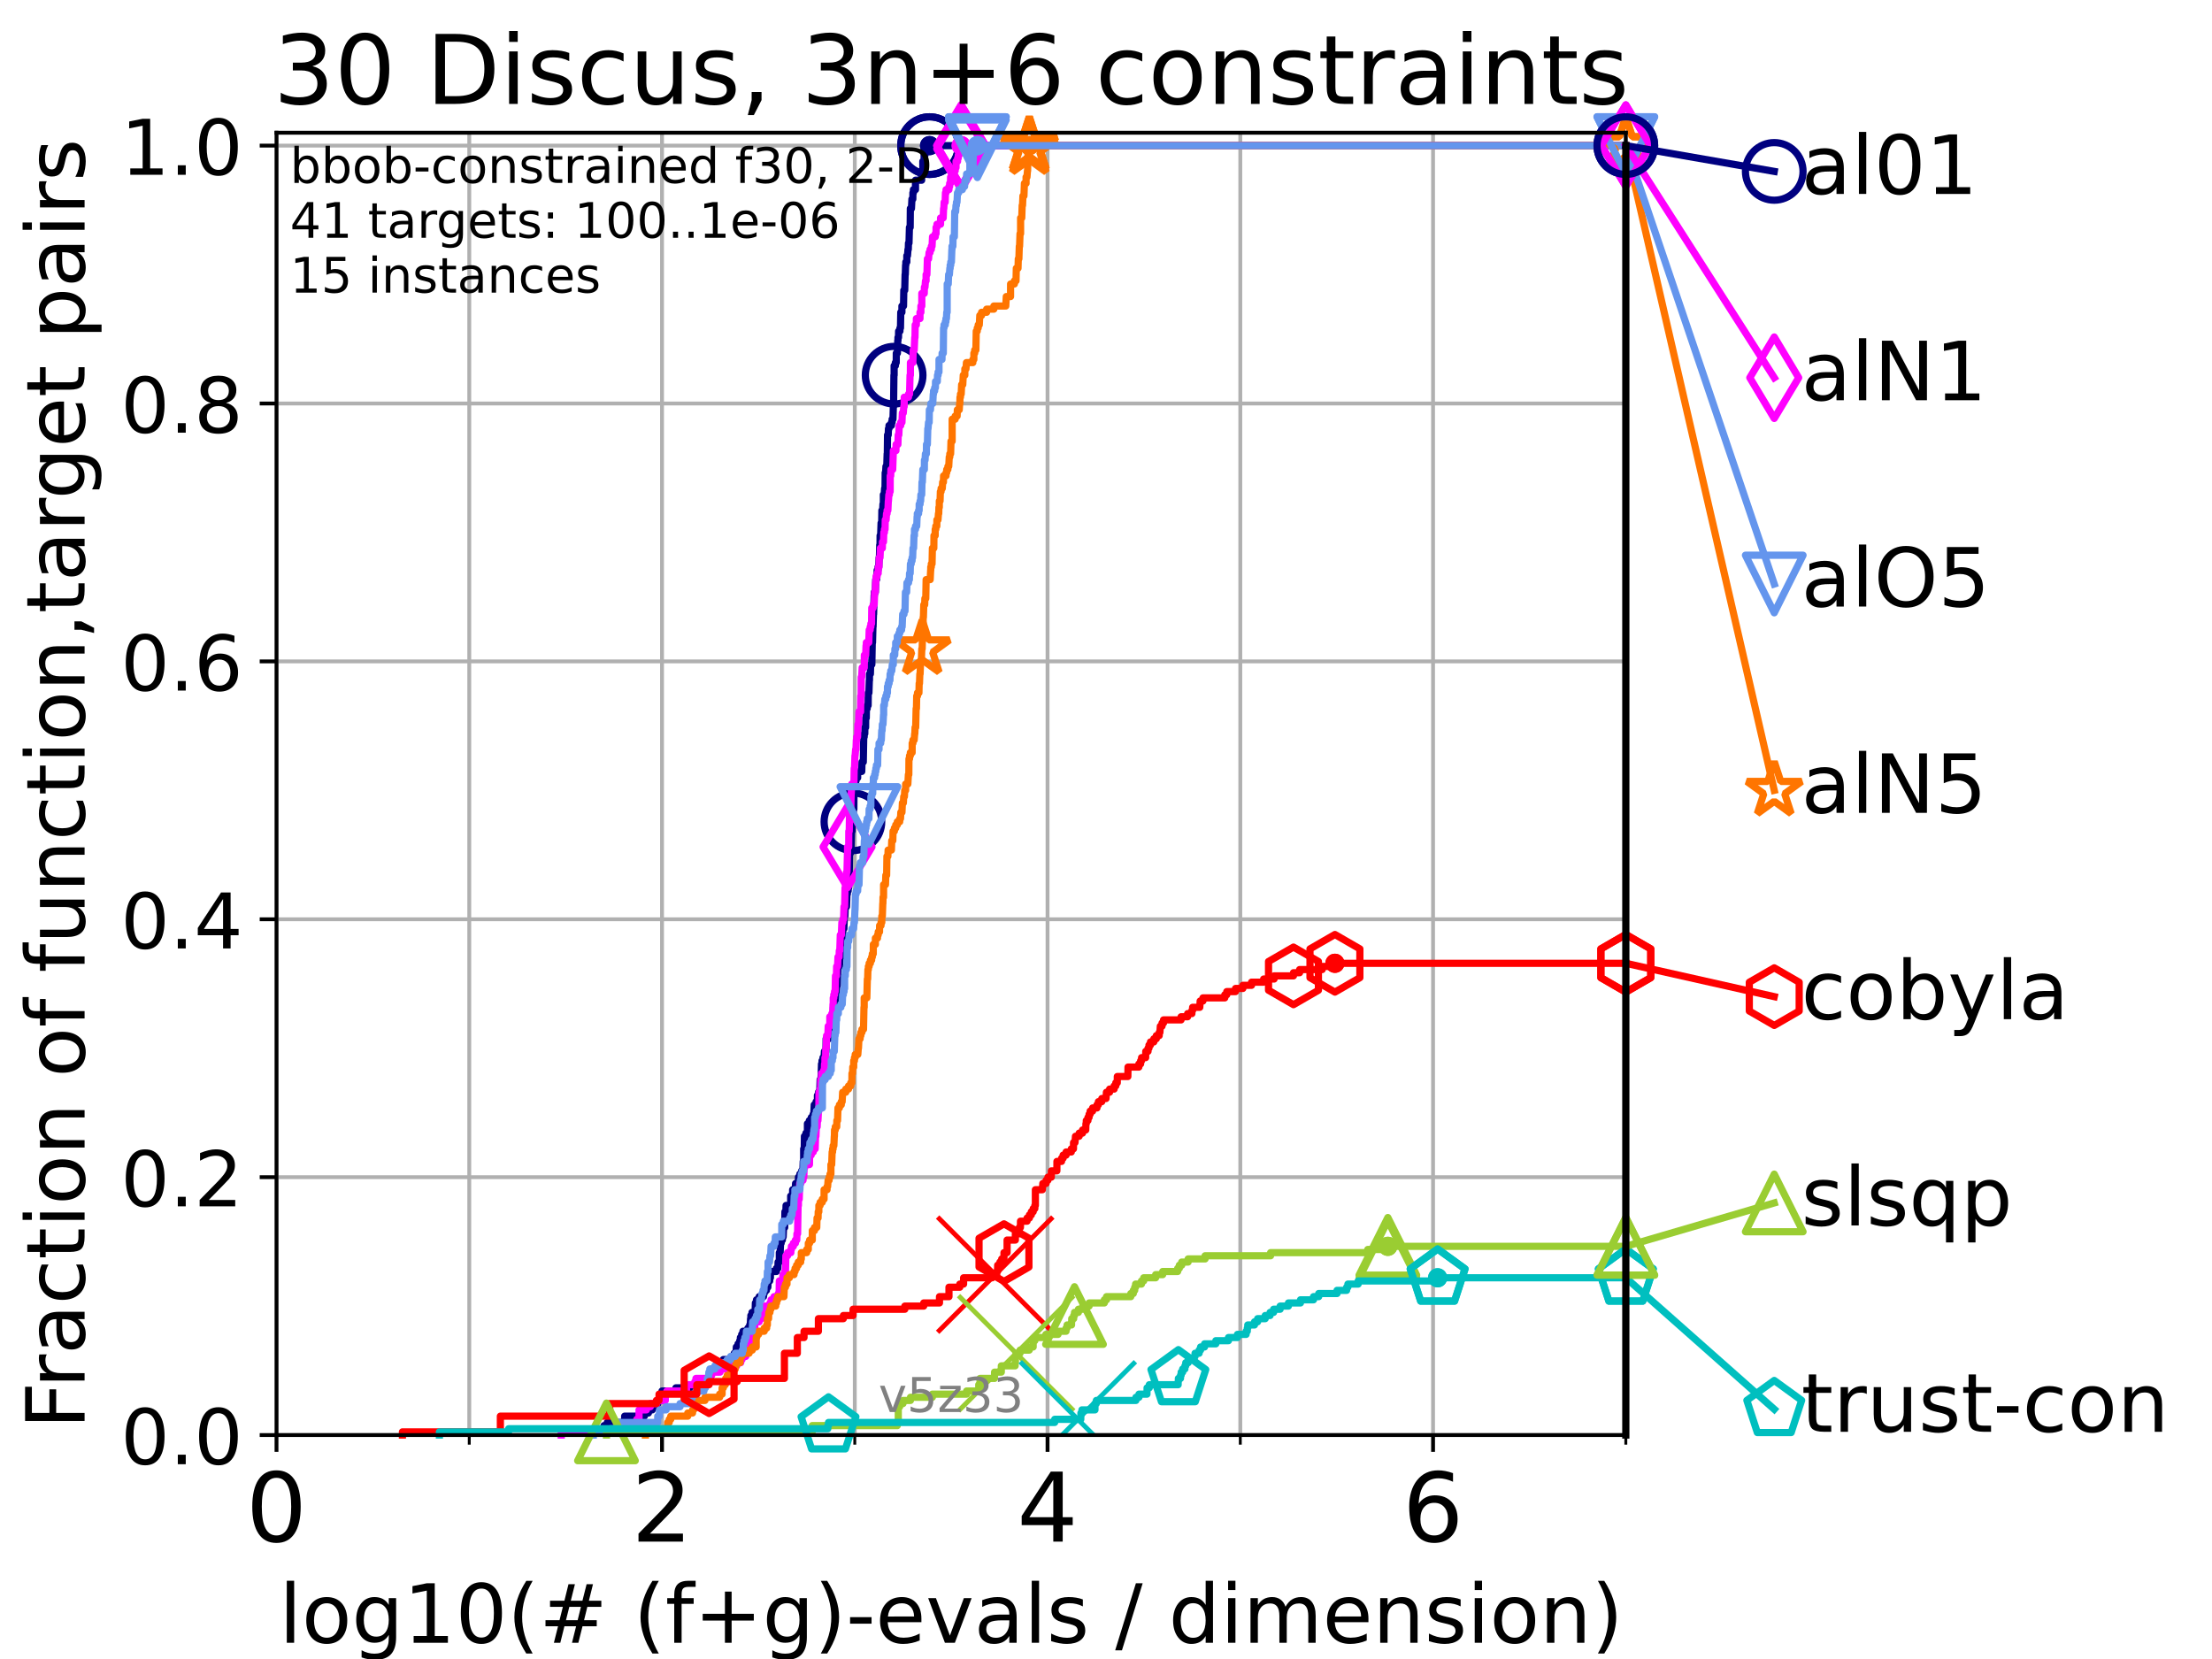 <?xml version="1.0" encoding="utf-8" standalone="no"?>
<!DOCTYPE svg PUBLIC "-//W3C//DTD SVG 1.1//EN"
  "http://www.w3.org/Graphics/SVG/1.1/DTD/svg11.dtd">
<!-- Created with matplotlib (https://matplotlib.org/) -->
<svg height="345.6pt" version="1.1" viewBox="0 0 460.8 345.6" width="460.8pt" xmlns="http://www.w3.org/2000/svg" xmlns:xlink="http://www.w3.org/1999/xlink">
 <defs>
  <style type="text/css">*{stroke-linecap:butt;stroke-linejoin:round;}</style>
 </defs>
 <g id="figure_1">
  <g id="patch_1">
   <path d="M 0 345.6 
L 460.8 345.6 
L 460.8 0 
L 0 0 
z
" style="fill:#ffffff;"/>
  </g>
  <g id="axes_1">
   <g id="patch_2">
    <path d="M 57.6 298.944 
L 338.688 298.944 
L 338.688 27.648 
L 57.6 27.648 
z
" style="fill:#ffffff;"/>
   </g>
   <g id="matplotlib.axis_1">
    <g id="xtick_1">
     <g id="line2d_1">
      <path clip-path="url(#pd0eb69c91c)" d="M 57.6 298.944 
L 57.6 27.648 
" style="fill:none;stroke:#b0b0b0;stroke-linecap:square;stroke-width:0.8;"/>
     </g>
     <g id="line2d_2">
      <defs>
       <path d="M 0 0 
L 0 3.5 
" id="m42a627ed0b" style="stroke:#000000;stroke-width:0.8;"/>
      </defs>
      <g>
       <use style="stroke:#000000;stroke-width:0.8;" x="57.6" xlink:href="#m42a627ed0b" y="298.944"/>
      </g>
     </g>
     <g id="text_1">
      <!-- 0 -->
      <g transform="translate(51.237 321.141)scale(0.2 -0.2)">
       <defs>
        <path d="M 31.781 66.406 
Q 24.172 66.406 20.328 58.906 
Q 16.5 51.422 16.5 36.375 
Q 16.5 21.391 20.328 13.891 
Q 24.172 6.391 31.781 6.391 
Q 39.453 6.391 43.281 13.891 
Q 47.125 21.391 47.125 36.375 
Q 47.125 51.422 43.281 58.906 
Q 39.453 66.406 31.781 66.406 
z
M 31.781 74.219 
Q 44.047 74.219 50.516 64.516 
Q 56.984 54.828 56.984 36.375 
Q 56.984 17.969 50.516 8.266 
Q 44.047 -1.422 31.781 -1.422 
Q 19.531 -1.422 13.062 8.266 
Q 6.594 17.969 6.594 36.375 
Q 6.594 54.828 13.062 64.516 
Q 19.531 74.219 31.781 74.219 
z
" id="DejaVuSans-48"/>
       </defs>
       <use xlink:href="#DejaVuSans-48"/>
      </g>
     </g>
    </g>
    <g id="xtick_2">
     <g id="line2d_3">
      <path clip-path="url(#pd0eb69c91c)" d="M 137.911 298.944 
L 137.911 27.648 
" style="fill:none;stroke:#b0b0b0;stroke-linecap:square;stroke-width:0.8;"/>
     </g>
     <g id="line2d_4">
      <g>
       <use style="stroke:#000000;stroke-width:0.8;" x="137.911" xlink:href="#m42a627ed0b" y="298.944"/>
      </g>
     </g>
     <g id="text_2">
      <!-- 2 -->
      <g transform="translate(131.548 321.141)scale(0.2 -0.2)">
       <defs>
        <path d="M 19.188 8.297 
L 53.609 8.297 
L 53.609 0 
L 7.328 0 
L 7.328 8.297 
Q 12.938 14.109 22.625 23.891 
Q 32.328 33.688 34.812 36.531 
Q 39.547 41.844 41.422 45.531 
Q 43.312 49.219 43.312 52.781 
Q 43.312 58.594 39.234 62.25 
Q 35.156 65.922 28.609 65.922 
Q 23.969 65.922 18.812 64.312 
Q 13.672 62.703 7.812 59.422 
L 7.812 69.391 
Q 13.766 71.781 18.938 73 
Q 24.125 74.219 28.422 74.219 
Q 39.75 74.219 46.484 68.547 
Q 53.219 62.891 53.219 53.422 
Q 53.219 48.922 51.531 44.891 
Q 49.859 40.875 45.406 35.406 
Q 44.188 33.984 37.641 27.219 
Q 31.109 20.453 19.188 8.297 
z
" id="DejaVuSans-50"/>
       </defs>
       <use xlink:href="#DejaVuSans-50"/>
      </g>
     </g>
    </g>
    <g id="xtick_3">
     <g id="line2d_5">
      <path clip-path="url(#pd0eb69c91c)" d="M 218.222 298.944 
L 218.222 27.648 
" style="fill:none;stroke:#b0b0b0;stroke-linecap:square;stroke-width:0.8;"/>
     </g>
     <g id="line2d_6">
      <g>
       <use style="stroke:#000000;stroke-width:0.8;" x="218.222" xlink:href="#m42a627ed0b" y="298.944"/>
      </g>
     </g>
     <g id="text_3">
      <!-- 4 -->
      <g transform="translate(211.859 321.141)scale(0.2 -0.2)">
       <defs>
        <path d="M 37.797 64.312 
L 12.891 25.391 
L 37.797 25.391 
z
M 35.203 72.906 
L 47.609 72.906 
L 47.609 25.391 
L 58.016 25.391 
L 58.016 17.188 
L 47.609 17.188 
L 47.609 0 
L 37.797 0 
L 37.797 17.188 
L 4.891 17.188 
L 4.891 26.703 
z
" id="DejaVuSans-52"/>
       </defs>
       <use xlink:href="#DejaVuSans-52"/>
      </g>
     </g>
    </g>
    <g id="xtick_4">
     <g id="line2d_7">
      <path clip-path="url(#pd0eb69c91c)" d="M 298.533 298.944 
L 298.533 27.648 
" style="fill:none;stroke:#b0b0b0;stroke-linecap:square;stroke-width:0.8;"/>
     </g>
     <g id="line2d_8">
      <g>
       <use style="stroke:#000000;stroke-width:0.8;" x="298.533" xlink:href="#m42a627ed0b" y="298.944"/>
      </g>
     </g>
     <g id="text_4">
      <!-- 6 -->
      <g transform="translate(292.17 321.141)scale(0.2 -0.2)">
       <defs>
        <path d="M 33.016 40.375 
Q 26.375 40.375 22.484 35.828 
Q 18.609 31.297 18.609 23.391 
Q 18.609 15.531 22.484 10.953 
Q 26.375 6.391 33.016 6.391 
Q 39.656 6.391 43.531 10.953 
Q 47.406 15.531 47.406 23.391 
Q 47.406 31.297 43.531 35.828 
Q 39.656 40.375 33.016 40.375 
z
M 52.594 71.297 
L 52.594 62.312 
Q 48.875 64.062 45.094 64.984 
Q 41.312 65.922 37.594 65.922 
Q 27.828 65.922 22.672 59.328 
Q 17.531 52.734 16.797 39.406 
Q 19.672 43.656 24.016 45.922 
Q 28.375 48.188 33.594 48.188 
Q 44.578 48.188 50.953 41.516 
Q 57.328 34.859 57.328 23.391 
Q 57.328 12.156 50.688 5.359 
Q 44.047 -1.422 33.016 -1.422 
Q 20.359 -1.422 13.672 8.266 
Q 6.984 17.969 6.984 36.375 
Q 6.984 53.656 15.188 63.938 
Q 23.391 74.219 37.203 74.219 
Q 40.922 74.219 44.703 73.484 
Q 48.484 72.75 52.594 71.297 
z
" id="DejaVuSans-54"/>
       </defs>
       <use xlink:href="#DejaVuSans-54"/>
      </g>
     </g>
    </g>
    <g id="xtick_5">
     <g id="line2d_9">
      <path clip-path="url(#pd0eb69c91c)" d="M 97.755 298.944 
L 97.755 27.648 
" style="fill:none;stroke:#b0b0b0;stroke-linecap:square;stroke-width:0.8;"/>
     </g>
     <g id="line2d_10">
      <defs>
       <path d="M 0 0 
L 0 2 
" id="me78cf56c29" style="stroke:#000000;stroke-width:0.6;"/>
      </defs>
      <g>
       <use style="stroke:#000000;stroke-width:0.6;" x="97.755" xlink:href="#me78cf56c29" y="298.944"/>
      </g>
     </g>
    </g>
    <g id="xtick_6">
     <g id="line2d_11">
      <path clip-path="url(#pd0eb69c91c)" d="M 178.066 298.944 
L 178.066 27.648 
" style="fill:none;stroke:#b0b0b0;stroke-linecap:square;stroke-width:0.8;"/>
     </g>
     <g id="line2d_12">
      <g>
       <use style="stroke:#000000;stroke-width:0.6;" x="178.066" xlink:href="#me78cf56c29" y="298.944"/>
      </g>
     </g>
    </g>
    <g id="xtick_7">
     <g id="line2d_13">
      <path clip-path="url(#pd0eb69c91c)" d="M 258.377 298.944 
L 258.377 27.648 
" style="fill:none;stroke:#b0b0b0;stroke-linecap:square;stroke-width:0.8;"/>
     </g>
     <g id="line2d_14">
      <g>
       <use style="stroke:#000000;stroke-width:0.6;" x="258.377" xlink:href="#me78cf56c29" y="298.944"/>
      </g>
     </g>
    </g>
    <g id="xtick_8">
     <g id="line2d_15">
      <path clip-path="url(#pd0eb69c91c)" d="M 338.688 298.944 
L 338.688 27.648 
" style="fill:none;stroke:#b0b0b0;stroke-linecap:square;stroke-width:0.8;"/>
     </g>
     <g id="line2d_16">
      <g>
       <use style="stroke:#000000;stroke-width:0.6;" x="338.688" xlink:href="#me78cf56c29" y="298.944"/>
      </g>
     </g>
    </g>
    <g id="text_5">
     <!-- log10(# (f+g)-evals / dimension) -->
     <g transform="translate(58.145 342.218)scale(0.17 -0.17)">
      <defs>
       <path d="M 9.422 75.984 
L 18.406 75.984 
L 18.406 0 
L 9.422 0 
z
" id="DejaVuSans-108"/>
       <path d="M 30.609 48.391 
Q 23.391 48.391 19.188 42.75 
Q 14.984 37.109 14.984 27.297 
Q 14.984 17.484 19.156 11.844 
Q 23.344 6.203 30.609 6.203 
Q 37.797 6.203 41.984 11.859 
Q 46.188 17.531 46.188 27.297 
Q 46.188 37.016 41.984 42.703 
Q 37.797 48.391 30.609 48.391 
z
M 30.609 56 
Q 42.328 56 49.016 48.375 
Q 55.719 40.766 55.719 27.297 
Q 55.719 13.875 49.016 6.219 
Q 42.328 -1.422 30.609 -1.422 
Q 18.844 -1.422 12.172 6.219 
Q 5.516 13.875 5.516 27.297 
Q 5.516 40.766 12.172 48.375 
Q 18.844 56 30.609 56 
z
" id="DejaVuSans-111"/>
       <path d="M 45.406 27.984 
Q 45.406 37.75 41.375 43.109 
Q 37.359 48.484 30.078 48.484 
Q 22.859 48.484 18.828 43.109 
Q 14.797 37.75 14.797 27.984 
Q 14.797 18.266 18.828 12.891 
Q 22.859 7.516 30.078 7.516 
Q 37.359 7.516 41.375 12.891 
Q 45.406 18.266 45.406 27.984 
z
M 54.391 6.781 
Q 54.391 -7.172 48.188 -13.984 
Q 42 -20.797 29.203 -20.797 
Q 24.469 -20.797 20.266 -20.094 
Q 16.062 -19.391 12.109 -17.922 
L 12.109 -9.188 
Q 16.062 -11.328 19.922 -12.344 
Q 23.781 -13.375 27.781 -13.375 
Q 36.625 -13.375 41.016 -8.766 
Q 45.406 -4.156 45.406 5.172 
L 45.406 9.625 
Q 42.625 4.781 38.281 2.391 
Q 33.938 0 27.875 0 
Q 17.828 0 11.672 7.656 
Q 5.516 15.328 5.516 27.984 
Q 5.516 40.672 11.672 48.328 
Q 17.828 56 27.875 56 
Q 33.938 56 38.281 53.609 
Q 42.625 51.219 45.406 46.391 
L 45.406 54.688 
L 54.391 54.688 
z
" id="DejaVuSans-103"/>
       <path d="M 12.406 8.297 
L 28.516 8.297 
L 28.516 63.922 
L 10.984 60.406 
L 10.984 69.391 
L 28.422 72.906 
L 38.281 72.906 
L 38.281 8.297 
L 54.391 8.297 
L 54.391 0 
L 12.406 0 
z
" id="DejaVuSans-49"/>
       <path d="M 31 75.875 
Q 24.469 64.656 21.281 53.656 
Q 18.109 42.672 18.109 31.391 
Q 18.109 20.125 21.312 9.062 
Q 24.516 -2 31 -13.188 
L 23.188 -13.188 
Q 15.875 -1.703 12.234 9.375 
Q 8.594 20.453 8.594 31.391 
Q 8.594 42.281 12.203 53.312 
Q 15.828 64.359 23.188 75.875 
z
" id="DejaVuSans-40"/>
       <path d="M 51.125 44 
L 36.922 44 
L 32.812 27.688 
L 47.125 27.688 
z
M 43.797 71.781 
L 38.719 51.516 
L 52.984 51.516 
L 58.109 71.781 
L 65.922 71.781 
L 60.891 51.516 
L 76.125 51.516 
L 76.125 44 
L 58.984 44 
L 54.984 27.688 
L 70.516 27.688 
L 70.516 20.219 
L 53.078 20.219 
L 48 0 
L 40.188 0 
L 45.219 20.219 
L 30.906 20.219 
L 25.875 0 
L 18.016 0 
L 23.094 20.219 
L 7.719 20.219 
L 7.719 27.688 
L 24.906 27.688 
L 29 44 
L 13.281 44 
L 13.281 51.516 
L 30.906 51.516 
L 35.891 71.781 
z
" id="DejaVuSans-35"/>
       <path id="DejaVuSans-32"/>
       <path d="M 37.109 75.984 
L 37.109 68.5 
L 28.516 68.5 
Q 23.688 68.5 21.797 66.547 
Q 19.922 64.594 19.922 59.516 
L 19.922 54.688 
L 34.719 54.688 
L 34.719 47.703 
L 19.922 47.703 
L 19.922 0 
L 10.891 0 
L 10.891 47.703 
L 2.297 47.703 
L 2.297 54.688 
L 10.891 54.688 
L 10.891 58.5 
Q 10.891 67.625 15.141 71.797 
Q 19.391 75.984 28.609 75.984 
z
" id="DejaVuSans-102"/>
       <path d="M 46 62.703 
L 46 35.5 
L 73.188 35.5 
L 73.188 27.203 
L 46 27.203 
L 46 0 
L 37.797 0 
L 37.797 27.203 
L 10.594 27.203 
L 10.594 35.5 
L 37.797 35.5 
L 37.797 62.703 
z
" id="DejaVuSans-43"/>
       <path d="M 8.016 75.875 
L 15.828 75.875 
Q 23.141 64.359 26.781 53.312 
Q 30.422 42.281 30.422 31.391 
Q 30.422 20.453 26.781 9.375 
Q 23.141 -1.703 15.828 -13.188 
L 8.016 -13.188 
Q 14.5 -2 17.703 9.062 
Q 20.906 20.125 20.906 31.391 
Q 20.906 42.672 17.703 53.656 
Q 14.5 64.656 8.016 75.875 
z
" id="DejaVuSans-41"/>
       <path d="M 4.891 31.391 
L 31.203 31.391 
L 31.203 23.391 
L 4.891 23.391 
z
" id="DejaVuSans-45"/>
       <path d="M 56.203 29.594 
L 56.203 25.203 
L 14.891 25.203 
Q 15.484 15.922 20.484 11.062 
Q 25.484 6.203 34.422 6.203 
Q 39.594 6.203 44.453 7.469 
Q 49.312 8.734 54.109 11.281 
L 54.109 2.781 
Q 49.266 0.734 44.188 -0.344 
Q 39.109 -1.422 33.891 -1.422 
Q 20.797 -1.422 13.156 6.188 
Q 5.516 13.812 5.516 26.812 
Q 5.516 40.234 12.766 48.109 
Q 20.016 56 32.328 56 
Q 43.359 56 49.781 48.891 
Q 56.203 41.797 56.203 29.594 
z
M 47.219 32.234 
Q 47.125 39.594 43.094 43.984 
Q 39.062 48.391 32.422 48.391 
Q 24.906 48.391 20.391 44.141 
Q 15.875 39.891 15.188 32.172 
z
" id="DejaVuSans-101"/>
       <path d="M 2.984 54.688 
L 12.5 54.688 
L 29.594 8.797 
L 46.688 54.688 
L 56.203 54.688 
L 35.688 0 
L 23.484 0 
z
" id="DejaVuSans-118"/>
       <path d="M 34.281 27.484 
Q 23.391 27.484 19.188 25 
Q 14.984 22.516 14.984 16.5 
Q 14.984 11.719 18.141 8.906 
Q 21.297 6.109 26.703 6.109 
Q 34.188 6.109 38.703 11.406 
Q 43.219 16.703 43.219 25.484 
L 43.219 27.484 
z
M 52.203 31.203 
L 52.203 0 
L 43.219 0 
L 43.219 8.297 
Q 40.141 3.328 35.547 0.953 
Q 30.953 -1.422 24.312 -1.422 
Q 15.922 -1.422 10.953 3.297 
Q 6 8.016 6 15.922 
Q 6 25.141 12.172 29.828 
Q 18.359 34.516 30.609 34.516 
L 43.219 34.516 
L 43.219 35.406 
Q 43.219 41.609 39.141 45 
Q 35.062 48.391 27.688 48.391 
Q 23 48.391 18.547 47.266 
Q 14.109 46.141 10.016 43.891 
L 10.016 52.203 
Q 14.938 54.109 19.578 55.047 
Q 24.219 56 28.609 56 
Q 40.484 56 46.344 49.844 
Q 52.203 43.703 52.203 31.203 
z
" id="DejaVuSans-97"/>
       <path d="M 44.281 53.078 
L 44.281 44.578 
Q 40.484 46.531 36.375 47.5 
Q 32.281 48.484 27.875 48.484 
Q 21.188 48.484 17.844 46.438 
Q 14.5 44.391 14.5 40.281 
Q 14.5 37.156 16.891 35.375 
Q 19.281 33.594 26.516 31.984 
L 29.594 31.297 
Q 39.156 29.25 43.188 25.516 
Q 47.219 21.781 47.219 15.094 
Q 47.219 7.469 41.188 3.016 
Q 35.156 -1.422 24.609 -1.422 
Q 20.219 -1.422 15.453 -0.562 
Q 10.688 0.297 5.422 2 
L 5.422 11.281 
Q 10.406 8.688 15.234 7.391 
Q 20.062 6.109 24.812 6.109 
Q 31.156 6.109 34.562 8.281 
Q 37.984 10.453 37.984 14.406 
Q 37.984 18.062 35.516 20.016 
Q 33.062 21.969 24.703 23.781 
L 21.578 24.516 
Q 13.234 26.266 9.516 29.906 
Q 5.812 33.547 5.812 39.891 
Q 5.812 47.609 11.281 51.797 
Q 16.75 56 26.812 56 
Q 31.781 56 36.172 55.266 
Q 40.578 54.547 44.281 53.078 
z
" id="DejaVuSans-115"/>
       <path d="M 25.391 72.906 
L 33.688 72.906 
L 8.297 -9.281 
L 0 -9.281 
z
" id="DejaVuSans-47"/>
       <path d="M 45.406 46.391 
L 45.406 75.984 
L 54.391 75.984 
L 54.391 0 
L 45.406 0 
L 45.406 8.203 
Q 42.578 3.328 38.25 0.953 
Q 33.938 -1.422 27.875 -1.422 
Q 17.969 -1.422 11.734 6.484 
Q 5.516 14.406 5.516 27.297 
Q 5.516 40.188 11.734 48.094 
Q 17.969 56 27.875 56 
Q 33.938 56 38.25 53.625 
Q 42.578 51.266 45.406 46.391 
z
M 14.797 27.297 
Q 14.797 17.391 18.875 11.75 
Q 22.953 6.109 30.078 6.109 
Q 37.203 6.109 41.297 11.75 
Q 45.406 17.391 45.406 27.297 
Q 45.406 37.203 41.297 42.844 
Q 37.203 48.484 30.078 48.484 
Q 22.953 48.484 18.875 42.844 
Q 14.797 37.203 14.797 27.297 
z
" id="DejaVuSans-100"/>
       <path d="M 9.422 54.688 
L 18.406 54.688 
L 18.406 0 
L 9.422 0 
z
M 9.422 75.984 
L 18.406 75.984 
L 18.406 64.594 
L 9.422 64.594 
z
" id="DejaVuSans-105"/>
       <path d="M 52 44.188 
Q 55.375 50.25 60.062 53.125 
Q 64.75 56 71.094 56 
Q 79.641 56 84.281 50.016 
Q 88.922 44.047 88.922 33.016 
L 88.922 0 
L 79.891 0 
L 79.891 32.719 
Q 79.891 40.578 77.094 44.375 
Q 74.312 48.188 68.609 48.188 
Q 61.625 48.188 57.562 43.547 
Q 53.516 38.922 53.516 30.906 
L 53.516 0 
L 44.484 0 
L 44.484 32.719 
Q 44.484 40.625 41.703 44.406 
Q 38.922 48.188 33.109 48.188 
Q 26.219 48.188 22.156 43.531 
Q 18.109 38.875 18.109 30.906 
L 18.109 0 
L 9.078 0 
L 9.078 54.688 
L 18.109 54.688 
L 18.109 46.188 
Q 21.188 51.219 25.484 53.609 
Q 29.781 56 35.688 56 
Q 41.656 56 45.828 52.969 
Q 50 49.953 52 44.188 
z
" id="DejaVuSans-109"/>
       <path d="M 54.891 33.016 
L 54.891 0 
L 45.906 0 
L 45.906 32.719 
Q 45.906 40.484 42.875 44.328 
Q 39.844 48.188 33.797 48.188 
Q 26.516 48.188 22.312 43.547 
Q 18.109 38.922 18.109 30.906 
L 18.109 0 
L 9.078 0 
L 9.078 54.688 
L 18.109 54.688 
L 18.109 46.188 
Q 21.344 51.125 25.703 53.562 
Q 30.078 56 35.797 56 
Q 45.219 56 50.047 50.172 
Q 54.891 44.344 54.891 33.016 
z
" id="DejaVuSans-110"/>
      </defs>
      <use xlink:href="#DejaVuSans-108"/>
      <use x="27.783" xlink:href="#DejaVuSans-111"/>
      <use x="88.965" xlink:href="#DejaVuSans-103"/>
      <use x="152.441" xlink:href="#DejaVuSans-49"/>
      <use x="216.064" xlink:href="#DejaVuSans-48"/>
      <use x="279.688" xlink:href="#DejaVuSans-40"/>
      <use x="318.701" xlink:href="#DejaVuSans-35"/>
      <use x="402.49" xlink:href="#DejaVuSans-32"/>
      <use x="434.277" xlink:href="#DejaVuSans-40"/>
      <use x="473.291" xlink:href="#DejaVuSans-102"/>
      <use x="508.496" xlink:href="#DejaVuSans-43"/>
      <use x="592.285" xlink:href="#DejaVuSans-103"/>
      <use x="655.762" xlink:href="#DejaVuSans-41"/>
      <use x="694.775" xlink:href="#DejaVuSans-45"/>
      <use x="730.859" xlink:href="#DejaVuSans-101"/>
      <use x="792.383" xlink:href="#DejaVuSans-118"/>
      <use x="851.562" xlink:href="#DejaVuSans-97"/>
      <use x="912.842" xlink:href="#DejaVuSans-108"/>
      <use x="940.625" xlink:href="#DejaVuSans-115"/>
      <use x="992.725" xlink:href="#DejaVuSans-32"/>
      <use x="1024.512" xlink:href="#DejaVuSans-47"/>
      <use x="1058.203" xlink:href="#DejaVuSans-32"/>
      <use x="1089.99" xlink:href="#DejaVuSans-100"/>
      <use x="1153.467" xlink:href="#DejaVuSans-105"/>
      <use x="1181.25" xlink:href="#DejaVuSans-109"/>
      <use x="1278.662" xlink:href="#DejaVuSans-101"/>
      <use x="1340.186" xlink:href="#DejaVuSans-110"/>
      <use x="1403.564" xlink:href="#DejaVuSans-115"/>
      <use x="1455.664" xlink:href="#DejaVuSans-105"/>
      <use x="1483.447" xlink:href="#DejaVuSans-111"/>
      <use x="1544.629" xlink:href="#DejaVuSans-110"/>
      <use x="1608.008" xlink:href="#DejaVuSans-41"/>
     </g>
    </g>
   </g>
   <g id="matplotlib.axis_2">
    <g id="ytick_1">
     <g id="line2d_17">
      <path clip-path="url(#pd0eb69c91c)" d="M 57.6 298.944 
L 338.688 298.944 
" style="fill:none;stroke:#b0b0b0;stroke-linecap:square;stroke-width:0.8;"/>
     </g>
     <g id="line2d_18">
      <defs>
       <path d="M 0 0 
L -3.5 0 
" id="mebf1946cf1" style="stroke:#000000;stroke-width:0.8;"/>
      </defs>
      <g>
       <use style="stroke:#000000;stroke-width:0.8;" x="57.6" xlink:href="#mebf1946cf1" y="298.944"/>
      </g>
     </g>
     <g id="text_6">
      <!-- 0.0 -->
      <g transform="translate(25.155 305.023)scale(0.16 -0.16)">
       <defs>
        <path d="M 10.688 12.406 
L 21 12.406 
L 21 0 
L 10.688 0 
z
" id="DejaVuSans-46"/>
       </defs>
       <use xlink:href="#DejaVuSans-48"/>
       <use x="63.623" xlink:href="#DejaVuSans-46"/>
       <use x="95.41" xlink:href="#DejaVuSans-48"/>
      </g>
     </g>
    </g>
    <g id="ytick_2">
     <g id="line2d_19">
      <path clip-path="url(#pd0eb69c91c)" d="M 57.6 245.222 
L 338.688 245.222 
" style="fill:none;stroke:#b0b0b0;stroke-linecap:square;stroke-width:0.8;"/>
     </g>
     <g id="line2d_20">
      <g>
       <use style="stroke:#000000;stroke-width:0.8;" x="57.6" xlink:href="#mebf1946cf1" y="245.222"/>
      </g>
     </g>
     <g id="text_7">
      <!-- 0.2 -->
      <g transform="translate(25.155 251.301)scale(0.16 -0.16)">
       <use xlink:href="#DejaVuSans-48"/>
       <use x="63.623" xlink:href="#DejaVuSans-46"/>
       <use x="95.41" xlink:href="#DejaVuSans-50"/>
      </g>
     </g>
    </g>
    <g id="ytick_3">
     <g id="line2d_21">
      <path clip-path="url(#pd0eb69c91c)" d="M 57.6 191.5 
L 338.688 191.5 
" style="fill:none;stroke:#b0b0b0;stroke-linecap:square;stroke-width:0.8;"/>
     </g>
     <g id="line2d_22">
      <g>
       <use style="stroke:#000000;stroke-width:0.8;" x="57.6" xlink:href="#mebf1946cf1" y="191.5"/>
      </g>
     </g>
     <g id="text_8">
      <!-- 0.4 -->
      <g transform="translate(25.155 197.579)scale(0.16 -0.16)">
       <use xlink:href="#DejaVuSans-48"/>
       <use x="63.623" xlink:href="#DejaVuSans-46"/>
       <use x="95.41" xlink:href="#DejaVuSans-52"/>
      </g>
     </g>
    </g>
    <g id="ytick_4">
     <g id="line2d_23">
      <path clip-path="url(#pd0eb69c91c)" d="M 57.6 137.778 
L 338.688 137.778 
" style="fill:none;stroke:#b0b0b0;stroke-linecap:square;stroke-width:0.8;"/>
     </g>
     <g id="line2d_24">
      <g>
       <use style="stroke:#000000;stroke-width:0.8;" x="57.6" xlink:href="#mebf1946cf1" y="137.778"/>
      </g>
     </g>
     <g id="text_9">
      <!-- 0.6 -->
      <g transform="translate(25.155 143.857)scale(0.16 -0.16)">
       <use xlink:href="#DejaVuSans-48"/>
       <use x="63.623" xlink:href="#DejaVuSans-46"/>
       <use x="95.41" xlink:href="#DejaVuSans-54"/>
      </g>
     </g>
    </g>
    <g id="ytick_5">
     <g id="line2d_25">
      <path clip-path="url(#pd0eb69c91c)" d="M 57.6 84.056 
L 338.688 84.056 
" style="fill:none;stroke:#b0b0b0;stroke-linecap:square;stroke-width:0.8;"/>
     </g>
     <g id="line2d_26">
      <g>
       <use style="stroke:#000000;stroke-width:0.8;" x="57.6" xlink:href="#mebf1946cf1" y="84.056"/>
      </g>
     </g>
     <g id="text_10">
      <!-- 0.8 -->
      <g transform="translate(25.155 90.135)scale(0.16 -0.16)">
       <defs>
        <path d="M 31.781 34.625 
Q 24.75 34.625 20.719 30.859 
Q 16.703 27.094 16.703 20.516 
Q 16.703 13.922 20.719 10.156 
Q 24.75 6.391 31.781 6.391 
Q 38.812 6.391 42.859 10.172 
Q 46.922 13.969 46.922 20.516 
Q 46.922 27.094 42.891 30.859 
Q 38.875 34.625 31.781 34.625 
z
M 21.922 38.812 
Q 15.578 40.375 12.031 44.719 
Q 8.5 49.078 8.5 55.328 
Q 8.5 64.062 14.719 69.141 
Q 20.953 74.219 31.781 74.219 
Q 42.672 74.219 48.875 69.141 
Q 55.078 64.062 55.078 55.328 
Q 55.078 49.078 51.531 44.719 
Q 48 40.375 41.703 38.812 
Q 48.828 37.156 52.797 32.312 
Q 56.781 27.484 56.781 20.516 
Q 56.781 9.906 50.312 4.234 
Q 43.844 -1.422 31.781 -1.422 
Q 19.734 -1.422 13.25 4.234 
Q 6.781 9.906 6.781 20.516 
Q 6.781 27.484 10.781 32.312 
Q 14.797 37.156 21.922 38.812 
z
M 18.312 54.391 
Q 18.312 48.734 21.844 45.562 
Q 25.391 42.391 31.781 42.391 
Q 38.141 42.391 41.719 45.562 
Q 45.312 48.734 45.312 54.391 
Q 45.312 60.062 41.719 63.234 
Q 38.141 66.406 31.781 66.406 
Q 25.391 66.406 21.844 63.234 
Q 18.312 60.062 18.312 54.391 
z
" id="DejaVuSans-56"/>
       </defs>
       <use xlink:href="#DejaVuSans-48"/>
       <use x="63.623" xlink:href="#DejaVuSans-46"/>
       <use x="95.41" xlink:href="#DejaVuSans-56"/>
      </g>
     </g>
    </g>
    <g id="ytick_6">
     <g id="line2d_27">
      <path clip-path="url(#pd0eb69c91c)" d="M 57.6 30.334 
L 338.688 30.334 
" style="fill:none;stroke:#b0b0b0;stroke-linecap:square;stroke-width:0.8;"/>
     </g>
     <g id="line2d_28">
      <g>
       <use style="stroke:#000000;stroke-width:0.8;" x="57.6" xlink:href="#mebf1946cf1" y="30.334"/>
      </g>
     </g>
     <g id="text_11">
      <!-- 1.0 -->
      <g transform="translate(25.155 36.413)scale(0.16 -0.16)">
       <use xlink:href="#DejaVuSans-49"/>
       <use x="63.623" xlink:href="#DejaVuSans-46"/>
       <use x="95.41" xlink:href="#DejaVuSans-48"/>
      </g>
     </g>
    </g>
    <g id="text_12">
     <!-- Fraction of function,target pairs -->
     <g transform="translate(17.62 297.681)rotate(-90)scale(0.17 -0.17)">
      <defs>
       <path d="M 9.812 72.906 
L 51.703 72.906 
L 51.703 64.594 
L 19.672 64.594 
L 19.672 43.109 
L 48.578 43.109 
L 48.578 34.812 
L 19.672 34.812 
L 19.672 0 
L 9.812 0 
z
" id="DejaVuSans-70"/>
       <path d="M 41.109 46.297 
Q 39.594 47.172 37.812 47.578 
Q 36.031 48 33.891 48 
Q 26.266 48 22.188 43.047 
Q 18.109 38.094 18.109 28.812 
L 18.109 0 
L 9.078 0 
L 9.078 54.688 
L 18.109 54.688 
L 18.109 46.188 
Q 20.953 51.172 25.484 53.578 
Q 30.031 56 36.531 56 
Q 37.453 56 38.578 55.875 
Q 39.703 55.766 41.062 55.516 
z
" id="DejaVuSans-114"/>
       <path d="M 48.781 52.594 
L 48.781 44.188 
Q 44.969 46.297 41.141 47.344 
Q 37.312 48.391 33.406 48.391 
Q 24.656 48.391 19.812 42.844 
Q 14.984 37.312 14.984 27.297 
Q 14.984 17.281 19.812 11.734 
Q 24.656 6.203 33.406 6.203 
Q 37.312 6.203 41.141 7.25 
Q 44.969 8.297 48.781 10.406 
L 48.781 2.094 
Q 45.016 0.344 40.984 -0.531 
Q 36.969 -1.422 32.422 -1.422 
Q 20.062 -1.422 12.781 6.344 
Q 5.516 14.109 5.516 27.297 
Q 5.516 40.672 12.859 48.328 
Q 20.219 56 33.016 56 
Q 37.156 56 41.109 55.141 
Q 45.062 54.297 48.781 52.594 
z
" id="DejaVuSans-99"/>
       <path d="M 18.312 70.219 
L 18.312 54.688 
L 36.812 54.688 
L 36.812 47.703 
L 18.312 47.703 
L 18.312 18.016 
Q 18.312 11.328 20.141 9.422 
Q 21.969 7.516 27.594 7.516 
L 36.812 7.516 
L 36.812 0 
L 27.594 0 
Q 17.188 0 13.234 3.875 
Q 9.281 7.766 9.281 18.016 
L 9.281 47.703 
L 2.688 47.703 
L 2.688 54.688 
L 9.281 54.688 
L 9.281 70.219 
z
" id="DejaVuSans-116"/>
       <path d="M 8.5 21.578 
L 8.5 54.688 
L 17.484 54.688 
L 17.484 21.922 
Q 17.484 14.156 20.5 10.266 
Q 23.531 6.391 29.594 6.391 
Q 36.859 6.391 41.078 11.031 
Q 45.312 15.672 45.312 23.688 
L 45.312 54.688 
L 54.297 54.688 
L 54.297 0 
L 45.312 0 
L 45.312 8.406 
Q 42.047 3.422 37.719 1 
Q 33.406 -1.422 27.688 -1.422 
Q 18.266 -1.422 13.375 4.438 
Q 8.5 10.297 8.5 21.578 
z
M 31.109 56 
z
" id="DejaVuSans-117"/>
       <path d="M 11.719 12.406 
L 22.016 12.406 
L 22.016 4 
L 14.016 -11.625 
L 7.719 -11.625 
L 11.719 4 
z
" id="DejaVuSans-44"/>
       <path d="M 18.109 8.203 
L 18.109 -20.797 
L 9.078 -20.797 
L 9.078 54.688 
L 18.109 54.688 
L 18.109 46.391 
Q 20.953 51.266 25.266 53.625 
Q 29.594 56 35.594 56 
Q 45.562 56 51.781 48.094 
Q 58.016 40.188 58.016 27.297 
Q 58.016 14.406 51.781 6.484 
Q 45.562 -1.422 35.594 -1.422 
Q 29.594 -1.422 25.266 0.953 
Q 20.953 3.328 18.109 8.203 
z
M 48.688 27.297 
Q 48.688 37.203 44.609 42.844 
Q 40.531 48.484 33.406 48.484 
Q 26.266 48.484 22.188 42.844 
Q 18.109 37.203 18.109 27.297 
Q 18.109 17.391 22.188 11.75 
Q 26.266 6.109 33.406 6.109 
Q 40.531 6.109 44.609 11.75 
Q 48.688 17.391 48.688 27.297 
z
" id="DejaVuSans-112"/>
      </defs>
      <use xlink:href="#DejaVuSans-70"/>
      <use x="50.27" xlink:href="#DejaVuSans-114"/>
      <use x="91.383" xlink:href="#DejaVuSans-97"/>
      <use x="152.662" xlink:href="#DejaVuSans-99"/>
      <use x="207.643" xlink:href="#DejaVuSans-116"/>
      <use x="246.852" xlink:href="#DejaVuSans-105"/>
      <use x="274.635" xlink:href="#DejaVuSans-111"/>
      <use x="335.816" xlink:href="#DejaVuSans-110"/>
      <use x="399.195" xlink:href="#DejaVuSans-32"/>
      <use x="430.982" xlink:href="#DejaVuSans-111"/>
      <use x="492.164" xlink:href="#DejaVuSans-102"/>
      <use x="527.369" xlink:href="#DejaVuSans-32"/>
      <use x="559.156" xlink:href="#DejaVuSans-102"/>
      <use x="594.361" xlink:href="#DejaVuSans-117"/>
      <use x="657.74" xlink:href="#DejaVuSans-110"/>
      <use x="721.119" xlink:href="#DejaVuSans-99"/>
      <use x="776.1" xlink:href="#DejaVuSans-116"/>
      <use x="815.309" xlink:href="#DejaVuSans-105"/>
      <use x="843.092" xlink:href="#DejaVuSans-111"/>
      <use x="904.273" xlink:href="#DejaVuSans-110"/>
      <use x="967.652" xlink:href="#DejaVuSans-44"/>
      <use x="999.439" xlink:href="#DejaVuSans-116"/>
      <use x="1038.648" xlink:href="#DejaVuSans-97"/>
      <use x="1099.928" xlink:href="#DejaVuSans-114"/>
      <use x="1139.291" xlink:href="#DejaVuSans-103"/>
      <use x="1202.768" xlink:href="#DejaVuSans-101"/>
      <use x="1264.291" xlink:href="#DejaVuSans-116"/>
      <use x="1303.5" xlink:href="#DejaVuSans-32"/>
      <use x="1335.287" xlink:href="#DejaVuSans-112"/>
      <use x="1398.764" xlink:href="#DejaVuSans-97"/>
      <use x="1460.043" xlink:href="#DejaVuSans-105"/>
      <use x="1487.826" xlink:href="#DejaVuSans-114"/>
      <use x="1528.939" xlink:href="#DejaVuSans-115"/>
     </g>
    </g>
   </g>
   <g id="line2d_29">
    <defs>
     <path d="M 0 1.5 
C 0.398 1.5 0.779 1.342 1.061 1.061 
C 1.342 0.779 1.5 0.398 1.5 0 
C 1.5 -0.398 1.342 -0.779 1.061 -1.061 
C 0.779 -1.342 0.398 -1.5 0 -1.5 
C -0.398 -1.5 -0.779 -1.342 -1.061 -1.061 
C -1.342 -0.779 -1.5 -0.398 -1.5 0 
C -1.5 0.398 -1.342 0.779 -1.061 1.061 
C -0.779 1.342 -0.398 1.5 0 1.5 
z
" id="m5fc4c250a7" style="stroke:#000080;"/>
    </defs>
    <g>
     <use style="fill:#000080;stroke:#000080;" x="193.644" xlink:href="#m5fc4c250a7" y="30.334"/>
     <use style="fill:#000080;stroke:#000080;" x="193.644" xlink:href="#m5fc4c250a7" y="30.334"/>
    </g>
   </g>
   <g id="line2d_30">
    <path d="M 122.782 298.944 
L 122.782 298.289 
L 125.823 298.289 
L 125.823 296.979 
L 126.507 296.979 
L 126.507 296.323 
L 130.128 296.323 
L 130.128 295.013 
L 134.236 295.013 
L 134.236 294.358 
L 135.077 294.358 
L 135.077 293.703 
L 135.879 293.703 
L 135.879 293.048 
L 136.645 293.048 
L 136.645 292.393 
L 137.016 292.393 
L 137.016 291.737 
L 137.911 291.737 
L 137.911 289.772 
L 140.797 289.772 
L 140.797 289.117 
L 146.216 289.117 
L 146.324 287.807 
L 147.77 287.807 
L 147.77 287.151 
L 147.967 287.151 
L 147.967 286.496 
L 148.161 286.496 
L 148.258 285.186 
L 149.468 285.186 
L 149.468 284.531 
L 150.683 284.531 
L 150.683 283.22 
L 152.959 283.22 
L 152.959 281.91 
L 153.323 281.91 
L 153.395 280.6 
L 153.75 280.6 
L 153.75 279.945 
L 154.098 279.945 
L 154.098 279.29 
L 154.236 279.29 
L 154.236 278.634 
L 154.507 278.634 
L 154.507 277.979 
L 154.774 277.979 
L 154.774 277.324 
L 155.804 277.324 
L 155.804 276.669 
L 156.175 276.669 
L 156.175 276.014 
L 156.297 276.014 
L 156.358 274.704 
L 156.418 274.704 
L 156.418 274.048 
L 156.658 274.048 
L 156.658 273.393 
L 157.301 273.393 
L 157.358 271.428 
L 157.585 271.428 
L 157.585 270.773 
L 158.141 270.773 
L 158.141 270.118 
L 159.046 270.118 
L 159.046 269.462 
L 159.201 269.462 
L 159.201 268.807 
L 159.658 268.807 
L 159.658 268.152 
L 159.956 268.152 
L 160.006 266.842 
L 160.346 266.842 
L 160.346 266.187 
L 160.49 266.187 
L 160.49 264.876 
L 161.735 264.876 
L 161.735 264.221 
L 162.043 264.221 
L 162.087 262.911 
L 162.346 262.911 
L 162.346 260.946 
L 162.517 260.946 
L 162.602 258.98 
L 162.729 258.98 
L 162.729 258.325 
L 162.979 258.325 
L 162.979 257.67 
L 163.144 257.67 
L 163.226 255.704 
L 163.469 255.704 
L 163.51 252.429 
L 163.709 252.429 
L 163.749 251.118 
L 164.713 251.118 
L 164.713 249.153 
L 165.12 249.153 
L 165.12 247.843 
L 165.662 247.843 
L 165.732 246.532 
L 166.324 246.532 
L 166.324 245.222 
L 166.629 245.222 
L 166.629 244.567 
L 166.994 244.567 
L 166.994 243.912 
L 167.256 243.912 
L 167.32 241.946 
L 167.417 241.946 
L 167.417 239.326 
L 167.545 239.326 
L 167.577 236.705 
L 167.892 236.705 
L 167.892 236.05 
L 168.202 236.05 
L 168.202 234.085 
L 168.597 234.085 
L 168.597 233.429 
L 169.012 233.429 
L 169.012 232.774 
L 169.389 232.774 
L 169.389 232.119 
L 169.532 232.119 
L 169.617 230.154 
L 170.009 230.154 
L 170.009 229.499 
L 170.283 229.499 
L 170.283 228.188 
L 170.5 228.188 
L 170.5 227.533 
L 170.767 227.533 
L 170.846 224.912 
L 171.03 224.912 
L 171.134 221.637 
L 171.238 221.637 
L 171.238 220.982 
L 171.443 220.982 
L 171.443 220.326 
L 171.671 220.326 
L 171.746 219.016 
L 172.069 219.016 
L 172.094 216.396 
L 172.649 216.396 
L 172.649 215.74 
L 172.862 215.74 
L 172.886 213.775 
L 173.531 213.775 
L 173.621 209.844 
L 173.689 209.844 
L 173.689 209.189 
L 173.823 209.189 
L 173.823 208.534 
L 174.065 208.534 
L 174.065 207.879 
L 174.197 207.879 
L 174.305 205.258 
L 174.456 205.258 
L 174.563 201.327 
L 174.901 201.327 
L 175.005 199.362 
L 175.212 199.362 
L 175.212 198.052 
L 175.375 198.052 
L 175.456 196.741 
L 175.537 196.741 
L 175.577 193.465 
L 175.797 193.465 
L 175.896 190.845 
L 176.014 190.845 
L 176.073 188.879 
L 176.345 188.879 
L 176.441 186.259 
L 176.517 186.259 
L 176.517 185.604 
L 176.688 185.604 
L 176.688 184.949 
L 176.801 184.949 
L 176.894 182.328 
L 176.913 182.328 
L 176.969 177.742 
L 177.153 177.742 
L 177.208 176.432 
L 177.3 176.432 
L 177.391 173.156 
L 177.499 173.156 
L 177.499 171.846 
L 177.678 171.846 
L 177.767 168.57 
L 177.873 168.57 
L 177.909 163.984 
L 178.084 163.984 
L 178.084 163.329 
L 178.205 163.329 
L 178.205 162.674 
L 178.326 162.674 
L 178.326 162.018 
L 178.666 162.018 
L 178.666 160.708 
L 179.521 160.708 
L 179.569 158.743 
L 179.839 158.743 
L 179.933 153.502 
L 180.027 153.502 
L 180.027 152.846 
L 180.151 152.846 
L 180.167 151.536 
L 180.321 151.536 
L 180.336 149.571 
L 180.458 149.571 
L 180.488 147.605 
L 180.655 147.605 
L 180.655 146.95 
L 180.849 146.95 
L 180.879 144.33 
L 181.012 144.33 
L 181.1 141.709 
L 181.129 141.709 
L 181.129 140.399 
L 181.318 140.399 
L 181.376 138.433 
L 181.62 138.433 
L 181.705 133.847 
L 181.761 133.847 
L 181.846 130.571 
L 181.874 130.571 
L 181.958 127.951 
L 181.986 127.951 
L 182.097 124.02 
L 182.138 124.02 
L 182.138 123.365 
L 182.344 123.365 
L 182.426 120.744 
L 182.601 120.744 
L 182.669 119.434 
L 182.722 119.434 
L 182.722 118.779 
L 182.908 118.779 
L 182.908 118.124 
L 183.053 118.124 
L 183.144 116.158 
L 183.196 116.158 
L 183.261 113.538 
L 183.326 113.538 
L 183.339 111.572 
L 183.454 111.572 
L 183.544 108.952 
L 183.671 108.952 
L 183.708 106.331 
L 183.872 106.331 
L 183.934 105.021 
L 184.021 105.021 
L 184.021 103.055 
L 184.194 103.055 
L 184.279 101.745 
L 184.365 101.745 
L 184.401 98.469 
L 184.486 98.469 
L 184.558 97.159 
L 184.726 97.159 
L 184.809 94.538 
L 184.844 94.538 
L 184.891 90.608 
L 185.032 90.608 
L 185.079 89.297 
L 185.195 89.297 
L 185.195 88.642 
L 185.698 88.642 
L 185.698 87.987 
L 185.844 87.987 
L 185.844 87.332 
L 186.021 87.332 
L 186.099 84.711 
L 186.143 84.711 
L 186.219 78.16 
L 186.263 78.16 
L 186.263 76.194 
L 186.522 76.194 
L 186.522 75.539 
L 186.704 75.539 
L 186.715 73.574 
L 186.947 73.574 
L 187.02 70.953 
L 187.062 70.953 
L 187.062 70.298 
L 187.176 70.298 
L 187.197 68.988 
L 187.473 68.988 
L 187.473 68.333 
L 187.585 68.333 
L 187.645 65.057 
L 187.885 65.057 
L 187.885 63.747 
L 188.22 63.747 
L 188.278 60.471 
L 188.471 60.471 
L 188.548 57.195 
L 188.586 57.195 
L 188.653 55.23 
L 188.7 55.23 
L 188.7 54.575 
L 188.907 54.575 
L 188.907 53.264 
L 189.047 53.264 
L 189.149 51.954 
L 189.214 51.954 
L 189.251 50.644 
L 189.36 50.644 
L 189.451 47.368 
L 189.605 47.368 
L 189.641 43.437 
L 189.873 43.437 
L 189.97 41.472 
L 190.154 41.472 
L 190.172 40.161 
L 190.276 40.161 
L 190.276 39.506 
L 190.712 39.506 
L 190.712 37.541 
L 191.998 37.541 
L 191.998 35.575 
L 192.239 35.575 
L 192.239 33.61 
L 192.508 33.61 
L 192.508 32.3 
L 192.69 32.3 
L 192.69 30.989 
L 193.644 30.989 
L 193.644 30.334 
L 338.688 30.334 
L 338.688 30.334 
" style="fill:none;stroke:#000080;stroke-linecap:square;stroke-width:1.5;"/>
   </g>
   <g id="line2d_31">
    <defs>
     <path d="M 0 6 
C 1.591 6 3.117 5.368 4.243 4.243 
C 5.368 3.117 6 1.591 6 0 
C 6 -1.591 5.368 -3.117 4.243 -4.243 
C 3.117 -5.368 1.591 -6 0 -6 
C -1.591 -6 -3.117 -5.368 -4.243 -4.243 
C -5.368 -3.117 -6 -1.591 -6 0 
C -6 1.591 -5.368 3.117 -4.243 4.243 
C -3.117 5.368 -1.591 6 0 6 
z
" id="md68c8bb8e6" style="stroke:#000080;stroke-width:1.5;"/>
    </defs>
    <g>
     <use style="fill-opacity:0;stroke:#000080;stroke-width:1.5;" x="177.678" xlink:href="#md68c8bb8e6" y="171.191"/>
     <use style="fill-opacity:0;stroke:#000080;stroke-width:1.5;" x="186.263" xlink:href="#md68c8bb8e6" y="78.16"/>
     <use style="fill-opacity:0;stroke:#000080;stroke-width:1.5;" x="193.644" xlink:href="#md68c8bb8e6" y="30.334"/>
     <use style="fill-opacity:0;stroke:#000080;stroke-width:1.5;" x="193.644" xlink:href="#md68c8bb8e6" y="30.334"/>
     <use style="fill-opacity:0;stroke:#000080;stroke-width:1.5;" x="338.688" xlink:href="#md68c8bb8e6" y="30.334"/>
    </g>
   </g>
   <g id="line2d_32">
    <path style="fill:none;stroke:#000080;stroke-linecap:square;stroke-width:1.5;"/>
    <g/>
   </g>
   <g id="line2d_33">
    <defs>
     <path d="M 0 1.5 
C 0.398 1.5 0.779 1.342 1.061 1.061 
C 1.342 0.779 1.5 0.398 1.5 0 
C 1.5 -0.398 1.342 -0.779 1.061 -1.061 
C 0.779 -1.342 0.398 -1.5 0 -1.5 
C -0.398 -1.5 -0.779 -1.342 -1.061 -1.061 
C -1.342 -0.779 -1.5 -0.398 -1.5 0 
C -1.5 0.398 -1.342 0.779 -1.061 1.061 
C -0.779 1.342 -0.398 1.5 0 1.5 
z
" id="m3bc5b1f16f" style="stroke:#ff00ff;"/>
    </defs>
    <g>
     <use style="fill:#ff00ff;stroke:#ff00ff;" x="200.234" xlink:href="#m3bc5b1f16f" y="30.334"/>
     <use style="fill:#ff00ff;stroke:#ff00ff;" x="200.234" xlink:href="#m3bc5b1f16f" y="30.334"/>
    </g>
   </g>
   <g id="line2d_34">
    <path d="M 116.914 298.944 
L 116.914 298.289 
L 127.799 298.289 
L 127.799 297.634 
L 132.66 297.634 
L 132.66 295.668 
L 133.125 295.668 
L 133.125 293.703 
L 134.661 293.703 
L 134.661 293.048 
L 135.482 293.048 
L 135.482 292.393 
L 136.832 292.393 
L 136.832 291.737 
L 138.595 291.737 
L 138.595 290.427 
L 138.927 290.427 
L 138.927 289.772 
L 143.015 289.772 
L 143.015 288.462 
L 144.748 288.462 
L 144.748 287.807 
L 144.982 287.807 
L 144.982 287.151 
L 147.77 287.151 
L 147.77 286.496 
L 148.258 286.496 
L 148.258 285.841 
L 149.999 285.841 
L 149.999 285.186 
L 152.13 285.186 
L 152.13 284.531 
L 153.467 284.531 
L 153.467 283.876 
L 154.304 283.876 
L 154.304 283.22 
L 154.574 283.22 
L 154.574 282.565 
L 155.361 282.565 
L 155.425 281.255 
L 155.742 281.255 
L 155.742 279.945 
L 155.991 279.945 
L 155.991 279.29 
L 156.418 279.29 
L 156.418 278.634 
L 156.658 278.634 
L 156.658 277.324 
L 156.895 277.324 
L 156.895 276.669 
L 157.243 276.669 
L 157.243 275.359 
L 158.141 275.359 
L 158.141 274.704 
L 158.626 274.704 
L 158.626 274.048 
L 158.837 274.048 
L 158.837 273.393 
L 159.253 273.393 
L 159.304 272.083 
L 160.394 272.083 
L 160.394 271.428 
L 160.633 271.428 
L 160.633 270.773 
L 161.238 270.773 
L 161.238 270.118 
L 162.13 270.118 
L 162.13 269.462 
L 162.303 269.462 
L 162.346 266.842 
L 163.021 266.842 
L 163.103 265.532 
L 163.469 265.532 
L 163.469 264.876 
L 163.63 264.876 
L 163.709 261.601 
L 164.063 261.601 
L 164.063 260.946 
L 164.75 260.946 
L 164.75 260.29 
L 164.862 260.29 
L 164.862 259.635 
L 165.266 259.635 
L 165.266 258.98 
L 165.697 258.98 
L 165.697 258.325 
L 165.978 258.325 
L 166.013 257.015 
L 166.152 257.015 
L 166.255 251.118 
L 166.324 251.118 
L 166.324 249.808 
L 166.494 249.808 
L 166.595 246.532 
L 166.829 246.532 
L 166.829 245.877 
L 167.288 245.877 
L 167.288 245.222 
L 167.449 245.222 
L 167.513 243.257 
L 167.64 243.257 
L 167.64 242.601 
L 168.627 242.601 
L 168.657 240.636 
L 168.983 240.636 
L 168.983 239.981 
L 169.418 239.981 
L 169.418 239.326 
L 169.814 239.326 
L 169.898 236.705 
L 169.981 236.705 
L 170.064 234.74 
L 170.229 234.74 
L 170.283 233.429 
L 170.392 233.429 
L 170.5 231.464 
L 170.581 231.464 
L 170.607 227.533 
L 170.82 227.533 
L 170.82 226.878 
L 170.952 226.878 
L 170.952 224.912 
L 171.134 224.912 
L 171.134 223.602 
L 171.595 223.602 
L 171.595 222.947 
L 171.721 222.947 
L 171.771 221.637 
L 171.846 221.637 
L 171.846 220.326 
L 171.995 220.326 
L 172.02 218.361 
L 172.118 218.361 
L 172.191 215.74 
L 172.458 215.74 
L 172.53 213.775 
L 172.862 213.775 
L 172.862 211.81 
L 173.28 211.81 
L 173.28 211.154 
L 173.463 211.154 
L 173.531 209.189 
L 173.576 209.189 
L 173.576 207.879 
L 173.689 207.879 
L 173.689 207.224 
L 173.845 207.224 
L 173.845 206.568 
L 173.978 206.568 
L 174.044 203.293 
L 174.24 203.293 
L 174.283 201.327 
L 174.477 201.327 
L 174.563 199.362 
L 174.796 199.362 
L 174.838 198.052 
L 174.942 198.052 
L 175.046 194.776 
L 175.273 194.776 
L 175.375 192.155 
L 175.577 192.155 
L 175.577 191.5 
L 175.738 191.5 
L 175.817 188.879 
L 175.955 188.879 
L 176.034 184.949 
L 176.132 184.949 
L 176.132 184.293 
L 176.268 184.293 
L 176.345 181.673 
L 176.441 181.673 
L 176.536 177.742 
L 176.555 177.742 
L 176.555 176.432 
L 176.801 176.432 
L 176.819 173.156 
L 176.913 173.156 
L 176.969 169.225 
L 177.208 169.225 
L 177.318 165.294 
L 177.336 165.294 
L 177.427 163.329 
L 177.891 163.329 
L 177.944 160.053 
L 178.014 160.053 
L 178.101 157.432 
L 178.136 157.432 
L 178.24 156.122 
L 178.326 156.122 
L 178.395 154.157 
L 178.463 154.157 
L 178.463 153.502 
L 178.649 153.502 
L 178.717 150.881 
L 178.851 150.881 
L 178.934 148.26 
L 179.279 148.26 
L 179.311 144.985 
L 179.392 144.985 
L 179.408 141.054 
L 179.505 141.054 
L 179.601 139.088 
L 180.043 139.088 
L 180.058 136.468 
L 180.336 136.468 
L 180.412 134.502 
L 180.473 134.502 
L 180.473 133.847 
L 180.982 133.847 
L 181.071 131.227 
L 181.275 131.227 
L 181.275 130.571 
L 181.419 130.571 
L 181.419 129.916 
L 181.563 129.916 
L 181.605 126.641 
L 181.888 126.641 
L 181.888 125.985 
L 182.111 125.985 
L 182.207 123.365 
L 182.344 123.365 
L 182.399 121.399 
L 182.466 121.399 
L 182.494 120.089 
L 182.722 120.089 
L 182.722 119.434 
L 182.948 119.434 
L 182.948 118.124 
L 183.118 118.124 
L 183.144 116.158 
L 183.326 116.158 
L 183.403 114.193 
L 183.809 114.193 
L 183.834 112.883 
L 184.046 112.883 
L 184.108 110.917 
L 184.243 110.917 
L 184.243 110.262 
L 184.377 110.262 
L 184.413 108.296 
L 184.594 108.296 
L 184.678 106.986 
L 184.797 106.986 
L 184.797 106.331 
L 184.962 106.331 
L 185.056 104.366 
L 185.079 104.366 
L 185.161 103.055 
L 185.276 103.055 
L 185.276 102.4 
L 185.437 102.4 
L 185.448 99.124 
L 185.551 99.124 
L 185.596 97.814 
L 185.966 97.814 
L 186.077 94.538 
L 186.088 94.538 
L 186.088 93.883 
L 186.64 93.883 
L 186.672 92.573 
L 187.051 92.573 
L 187.114 90.608 
L 187.238 90.608 
L 187.33 88.642 
L 187.635 88.642 
L 187.635 87.987 
L 187.895 87.987 
L 187.974 86.022 
L 188.171 86.022 
L 188.268 84.711 
L 188.356 84.711 
L 188.365 82.746 
L 189.251 82.746 
L 189.251 82.091 
L 189.479 82.091 
L 189.578 78.16 
L 189.65 78.16 
L 189.659 75.539 
L 190.163 75.539 
L 190.233 72.919 
L 190.448 72.919 
L 190.559 70.298 
L 190.61 70.298 
L 190.653 67.677 
L 190.897 67.677 
L 190.897 66.367 
L 191.649 66.367 
L 191.649 65.057 
L 191.84 65.057 
L 191.84 63.747 
L 192.029 63.747 
L 192.029 61.126 
L 192.538 61.126 
L 192.569 59.816 
L 192.69 59.816 
L 192.795 58.505 
L 192.922 58.505 
L 192.922 57.195 
L 193.092 57.195 
L 193.195 53.919 
L 193.435 53.919 
L 193.543 52.609 
L 193.75 52.609 
L 193.75 51.954 
L 194.011 51.954 
L 194.011 51.299 
L 194.164 51.299 
L 194.261 49.333 
L 194.83 49.333 
L 194.83 48.678 
L 194.996 48.678 
L 194.996 47.368 
L 195.186 47.368 
L 195.186 46.713 
L 195.935 46.713 
L 195.935 45.402 
L 196.483 45.402 
L 196.562 43.437 
L 196.61 43.437 
L 196.682 42.127 
L 196.891 42.127 
L 196.956 40.161 
L 197.079 40.161 
L 197.079 39.506 
L 197.684 39.506 
L 197.684 38.851 
L 197.831 38.851 
L 197.831 38.196 
L 197.998 38.196 
L 198.026 36.886 
L 198.449 36.886 
L 198.449 36.23 
L 198.691 36.23 
L 198.691 35.575 
L 198.988 35.575 
L 198.988 34.92 
L 199.16 34.92 
L 199.16 33.61 
L 199.48 33.61 
L 199.48 32.955 
L 199.617 32.955 
L 199.617 32.3 
L 199.799 32.3 
L 199.799 30.989 
L 200.234 30.989 
L 200.234 30.334 
L 338.688 30.334 
L 338.688 30.334 
" style="fill:none;stroke:#ff00ff;stroke-linecap:square;stroke-width:1.5;"/>
   </g>
   <g id="line2d_35">
    <defs>
     <path d="M -0 8.485 
L 5.091 0 
L 0 -8.485 
L -5.091 -0 
z
" id="m1525b3f2eb" style="stroke:#ff00ff;stroke-linejoin:miter;stroke-width:1.5;"/>
    </defs>
    <g>
     <use style="fill-opacity:0;stroke:#ff00ff;stroke-linejoin:miter;stroke-width:1.5;" x="176.555" xlink:href="#m1525b3f2eb" y="176.432"/>
     <use style="fill-opacity:0;stroke:#ff00ff;stroke-linejoin:miter;stroke-width:1.5;" x="200.234" xlink:href="#m1525b3f2eb" y="30.989"/>
     <use style="fill-opacity:0;stroke:#ff00ff;stroke-linejoin:miter;stroke-width:1.5;" x="200.234" xlink:href="#m1525b3f2eb" y="30.334"/>
     <use style="fill-opacity:0;stroke:#ff00ff;stroke-linejoin:miter;stroke-width:1.5;" x="200.234" xlink:href="#m1525b3f2eb" y="30.334"/>
     <use style="fill-opacity:0;stroke:#ff00ff;stroke-linejoin:miter;stroke-width:1.5;" x="338.688" xlink:href="#m1525b3f2eb" y="30.334"/>
    </g>
   </g>
   <g id="line2d_36">
    <path style="fill:none;stroke:#ff00ff;stroke-linecap:square;stroke-width:1.5;"/>
    <g/>
   </g>
   <g id="line2d_37">
    <defs>
     <path d="M 0 1.5 
C 0.398 1.5 0.779 1.342 1.061 1.061 
C 1.342 0.779 1.5 0.398 1.5 0 
C 1.5 -0.398 1.342 -0.779 1.061 -1.061 
C 0.779 -1.342 0.398 -1.5 0 -1.5 
C -0.398 -1.5 -0.779 -1.342 -1.061 -1.061 
C -1.342 -0.779 -1.5 -0.398 -1.5 0 
C -1.5 0.398 -1.342 0.779 -1.061 1.061 
C -0.779 1.342 -0.398 1.5 0 1.5 
z
" id="m0e4021729a" style="stroke:#ff7500;"/>
    </defs>
    <g>
     <use style="fill:#ff7500;stroke:#ff7500;" x="214.423" xlink:href="#m0e4021729a" y="30.334"/>
     <use style="fill:#ff7500;stroke:#ff7500;" x="214.423" xlink:href="#m0e4021729a" y="30.334"/>
    </g>
   </g>
   <g id="line2d_38">
    <path d="M 134.45 298.944 
L 134.45 298.289 
L 138.256 298.289 
L 138.256 297.634 
L 139.091 297.634 
L 139.091 296.323 
L 139.414 296.323 
L 139.414 295.668 
L 139.731 295.668 
L 139.731 295.013 
L 143.273 295.013 
L 143.273 294.358 
L 144.27 294.358 
L 144.27 293.703 
L 144.511 293.703 
L 144.511 292.393 
L 144.982 292.393 
L 144.982 291.737 
L 146.854 291.737 
L 146.854 291.082 
L 149.911 291.082 
L 149.911 290.427 
L 150.429 290.427 
L 150.429 289.117 
L 150.683 289.117 
L 150.683 288.462 
L 151.097 288.462 
L 151.179 287.151 
L 151.502 287.151 
L 151.502 286.496 
L 152.284 286.496 
L 152.284 285.841 
L 152.662 285.841 
L 152.662 285.186 
L 153.178 285.186 
L 153.178 284.531 
L 153.323 284.531 
L 153.323 283.876 
L 154.167 283.876 
L 154.167 282.565 
L 154.574 282.565 
L 154.574 281.91 
L 156.053 281.91 
L 156.053 281.255 
L 156.718 281.255 
L 156.718 280.6 
L 157.529 280.6 
L 157.529 278.634 
L 157.642 278.634 
L 157.642 277.979 
L 158.031 277.979 
L 158.031 277.324 
L 159.201 277.324 
L 159.201 276.669 
L 159.708 276.669 
L 159.708 276.014 
L 159.858 276.014 
L 159.858 274.704 
L 160.103 274.704 
L 160.152 273.393 
L 160.394 273.393 
L 160.394 272.738 
L 160.585 272.738 
L 160.585 272.083 
L 161.601 272.083 
L 161.601 271.428 
L 161.779 271.428 
L 161.779 270.773 
L 161.999 270.773 
L 161.999 270.118 
L 163.307 270.118 
L 163.389 268.152 
L 163.63 268.152 
L 163.63 267.497 
L 163.946 267.497 
L 163.946 266.187 
L 164.448 266.187 
L 164.448 265.532 
L 165.411 265.532 
L 165.411 264.876 
L 165.626 264.876 
L 165.626 264.221 
L 165.943 264.221 
L 165.943 263.566 
L 166.289 263.566 
L 166.289 262.911 
L 166.796 262.911 
L 166.796 262.256 
L 166.929 262.256 
L 166.929 260.946 
L 168.048 260.946 
L 168.048 260.29 
L 168.385 260.29 
L 168.385 258.98 
L 168.657 258.98 
L 168.657 258.325 
L 169.216 258.325 
L 169.216 256.36 
L 169.673 256.36 
L 169.673 255.704 
L 170.147 255.704 
L 170.201 253.739 
L 170.419 253.739 
L 170.446 252.429 
L 170.581 252.429 
L 170.581 251.118 
L 170.846 251.118 
L 170.846 250.463 
L 171.289 250.463 
L 171.289 249.808 
L 171.671 249.808 
L 171.671 247.843 
L 172.289 247.843 
L 172.289 247.187 
L 172.41 247.187 
L 172.506 245.877 
L 172.721 245.877 
L 172.721 245.222 
L 172.909 245.222 
L 172.909 244.567 
L 173.096 244.567 
L 173.096 242.601 
L 173.257 242.601 
L 173.349 239.981 
L 173.44 239.981 
L 173.44 239.326 
L 173.554 239.326 
L 173.554 238.671 
L 173.711 238.671 
L 173.8 236.705 
L 173.823 236.705 
L 173.845 235.395 
L 174 235.395 
L 174 234.74 
L 174.305 234.74 
L 174.327 233.429 
L 174.477 233.429 
L 174.563 230.809 
L 174.859 230.809 
L 174.859 230.154 
L 175.253 230.154 
L 175.253 229.499 
L 175.436 229.499 
L 175.537 227.533 
L 176.19 227.533 
L 176.19 226.878 
L 176.763 226.878 
L 176.763 226.223 
L 177.227 226.223 
L 177.227 225.568 
L 177.463 225.568 
L 177.481 223.602 
L 177.607 223.602 
L 177.643 222.292 
L 177.838 222.292 
L 177.838 220.982 
L 177.996 220.982 
L 177.996 220.326 
L 178.153 220.326 
L 178.153 219.671 
L 178.7 219.671 
L 178.8 218.361 
L 178.834 218.361 
L 178.934 216.396 
L 179.181 216.396 
L 179.181 215.74 
L 179.328 215.74 
L 179.328 215.085 
L 179.553 215.085 
L 179.553 214.43 
L 179.886 214.43 
L 179.98 209.844 
L 180.027 209.844 
L 180.027 207.879 
L 180.579 207.879 
L 180.685 203.948 
L 180.745 203.948 
L 180.804 201.982 
L 180.894 201.982 
L 180.894 201.327 
L 181.056 201.327 
L 181.056 200.672 
L 181.318 200.672 
L 181.318 200.017 
L 181.577 200.017 
L 181.577 199.362 
L 181.719 199.362 
L 181.719 198.707 
L 181.916 198.707 
L 181.93 196.741 
L 182.358 196.741 
L 182.358 195.431 
L 182.802 195.431 
L 182.802 194.776 
L 182.948 194.776 
L 182.948 194.121 
L 183.222 194.121 
L 183.235 192.81 
L 183.531 192.81 
L 183.531 192.155 
L 183.696 192.155 
L 183.696 190.845 
L 183.809 190.845 
L 183.897 188.224 
L 183.922 188.224 
L 183.947 186.914 
L 184.058 186.914 
L 184.071 184.293 
L 184.462 184.293 
L 184.534 182.328 
L 184.702 182.328 
L 184.761 178.397 
L 184.962 178.397 
L 185.009 177.087 
L 185.698 177.087 
L 185.765 175.121 
L 185.988 175.121 
L 186.043 173.156 
L 186.317 173.156 
L 186.317 172.501 
L 186.597 172.501 
L 186.597 171.846 
L 186.926 171.846 
L 186.926 171.191 
L 187.422 171.191 
L 187.422 170.535 
L 187.595 170.535 
L 187.655 169.225 
L 187.895 169.225 
L 187.984 167.26 
L 188.19 167.26 
L 188.259 165.949 
L 188.404 165.949 
L 188.471 164.639 
L 188.662 164.639 
L 188.662 163.329 
L 189.122 163.329 
L 189.232 161.363 
L 189.324 161.363 
L 189.351 158.088 
L 189.47 158.088 
L 189.47 157.432 
L 189.641 157.432 
L 189.641 156.777 
L 190.014 156.777 
L 190.023 154.812 
L 190.18 154.812 
L 190.18 154.157 
L 190.44 154.157 
L 190.542 152.846 
L 190.576 152.846 
L 190.627 151.536 
L 190.754 151.536 
L 190.847 147.605 
L 190.914 147.605 
L 190.964 144.985 
L 191.129 144.985 
L 191.129 144.33 
L 191.432 144.33 
L 191.48 142.364 
L 191.545 142.364 
L 191.617 140.399 
L 191.673 140.399 
L 191.777 137.778 
L 191.927 137.778 
L 192.029 135.157 
L 192.107 135.157 
L 192.154 133.192 
L 192.239 133.192 
L 192.317 128.606 
L 192.363 128.606 
L 192.439 125.985 
L 192.629 125.985 
L 192.667 124.675 
L 192.855 124.675 
L 192.93 120.744 
L 193.772 120.744 
L 193.87 118.779 
L 193.892 118.779 
L 193.892 118.124 
L 194.004 118.124 
L 194.004 117.469 
L 194.164 117.469 
L 194.233 114.193 
L 194.534 114.193 
L 194.561 111.572 
L 194.817 111.572 
L 194.817 110.262 
L 194.943 110.262 
L 194.943 109.607 
L 195.154 109.607 
L 195.173 108.296 
L 195.401 108.296 
L 195.497 106.986 
L 195.555 106.986 
L 195.593 105.676 
L 195.676 105.676 
L 195.676 104.366 
L 195.834 104.366 
L 195.897 102.4 
L 196.047 102.4 
L 196.047 101.745 
L 196.294 101.745 
L 196.374 100.435 
L 196.532 100.435 
L 196.562 99.124 
L 197.073 99.124 
L 197.073 98.469 
L 197.219 98.469 
L 197.219 97.814 
L 197.462 97.814 
L 197.462 97.159 
L 197.639 97.159 
L 197.746 95.194 
L 197.859 95.194 
L 197.859 94.538 
L 198.032 94.538 
L 198.109 91.918 
L 198.351 91.918 
L 198.351 87.332 
L 198.977 87.332 
L 198.977 86.677 
L 199.388 86.677 
L 199.434 85.366 
L 199.829 85.366 
L 199.914 84.056 
L 199.953 84.056 
L 199.983 82.746 
L 200.082 82.746 
L 200.082 82.091 
L 200.234 82.091 
L 200.327 80.125 
L 200.564 80.125 
L 200.664 78.16 
L 200.995 78.16 
L 200.995 76.849 
L 201.233 76.849 
L 201.325 75.539 
L 202.66 75.539 
L 202.66 74.884 
L 202.872 74.884 
L 202.872 73.574 
L 203.047 73.574 
L 203.047 72.919 
L 203.295 72.919 
L 203.369 68.988 
L 203.58 68.988 
L 203.58 68.333 
L 203.777 68.333 
L 203.777 67.677 
L 204.003 67.677 
L 204.109 65.712 
L 204.478 65.712 
L 204.478 65.057 
L 205.534 65.057 
L 205.534 64.402 
L 207.034 64.402 
L 207.034 63.747 
L 209.523 63.747 
L 209.626 61.781 
L 210.516 61.781 
L 210.524 59.161 
L 211.314 59.161 
L 211.314 58.505 
L 211.656 58.505 
L 211.716 55.885 
L 212.072 55.885 
L 212.129 53.919 
L 212.253 53.919 
L 212.338 51.299 
L 212.397 51.299 
L 212.489 48.678 
L 212.608 48.678 
L 212.608 45.402 
L 212.851 45.402 
L 212.936 42.782 
L 213.012 42.782 
L 213.094 40.816 
L 213.308 40.816 
L 213.402 38.196 
L 213.751 38.196 
L 213.751 36.886 
L 213.937 36.886 
L 214.037 35.575 
L 214.07 35.575 
L 214.152 31.644 
L 214.32 31.644 
L 214.423 30.334 
L 338.688 30.334 
L 338.688 30.334 
" style="fill:none;stroke:#ff7500;stroke-linecap:square;stroke-width:1.5;"/>
   </g>
   <g id="line2d_39">
    <defs>
     <path d="M 0 -6 
L -1.347 -1.854 
L -5.706 -1.854 
L -2.18 0.708 
L -3.527 4.854 
L -0 2.292 
L 3.527 4.854 
L 2.18 0.708 
L 5.706 -1.854 
L 1.347 -1.854 
z
" id="mb21e6f1b8a" style="stroke:#ff7500;stroke-linejoin:bevel;stroke-width:1.5;"/>
    </defs>
    <g>
     <use style="fill-opacity:0;stroke:#ff7500;stroke-linejoin:bevel;stroke-width:1.5;" x="192.107" xlink:href="#mb21e6f1b8a" y="135.157"/>
     <use style="fill-opacity:0;stroke:#ff7500;stroke-linejoin:bevel;stroke-width:1.5;" x="214.423" xlink:href="#mb21e6f1b8a" y="30.989"/>
     <use style="fill-opacity:0;stroke:#ff7500;stroke-linejoin:bevel;stroke-width:1.5;" x="214.423" xlink:href="#mb21e6f1b8a" y="30.334"/>
     <use style="fill-opacity:0;stroke:#ff7500;stroke-linejoin:bevel;stroke-width:1.5;" x="214.423" xlink:href="#mb21e6f1b8a" y="30.334"/>
     <use style="fill-opacity:0;stroke:#ff7500;stroke-linejoin:bevel;stroke-width:1.5;" x="338.688" xlink:href="#mb21e6f1b8a" y="30.334"/>
    </g>
   </g>
   <g id="line2d_40">
    <path style="fill:none;stroke:#ff7500;stroke-linecap:square;stroke-width:1.5;"/>
    <g/>
   </g>
   <g id="line2d_41">
    <defs>
     <path d="M 0 1.5 
C 0.398 1.5 0.779 1.342 1.061 1.061 
C 1.342 0.779 1.5 0.398 1.5 0 
C 1.5 -0.398 1.342 -0.779 1.061 -1.061 
C 0.779 -1.342 0.398 -1.5 0 -1.5 
C -0.398 -1.5 -0.779 -1.342 -1.061 -1.061 
C -1.342 -0.779 -1.5 -0.398 -1.5 0 
C -1.5 0.398 -1.342 0.779 -1.061 1.061 
C -0.779 1.342 -0.398 1.5 0 1.5 
z
" id="m955d67f273" style="stroke:#6495ed;"/>
    </defs>
    <g>
     <use style="fill:#6495ed;stroke:#6495ed;" x="203.605" xlink:href="#m955d67f273" y="30.334"/>
     <use style="fill:#6495ed;stroke:#6495ed;" x="203.605" xlink:href="#m955d67f273" y="30.334"/>
    </g>
   </g>
   <g id="line2d_42">
    <path d="M 123.594 298.944 
L 123.594 298.289 
L 127.165 298.289 
L 127.165 297.634 
L 128.709 297.634 
L 128.709 296.323 
L 137.016 296.323 
L 137.016 295.013 
L 137.38 295.013 
L 137.38 293.703 
L 138.762 293.703 
L 138.762 293.048 
L 141.662 293.048 
L 141.662 292.393 
L 144.026 292.393 
L 144.026 291.082 
L 144.27 291.082 
L 144.27 290.427 
L 144.982 290.427 
L 144.982 289.772 
L 146.644 289.772 
L 146.644 289.117 
L 146.958 289.117 
L 146.958 288.462 
L 147.369 288.462 
L 147.369 287.151 
L 147.57 287.151 
L 147.67 285.841 
L 147.868 285.841 
L 147.868 285.186 
L 148.92 285.186 
L 148.92 284.531 
L 149.735 284.531 
L 149.735 283.876 
L 151.502 283.876 
L 151.502 283.22 
L 152.207 283.22 
L 152.207 282.565 
L 153.178 282.565 
L 153.178 281.91 
L 154.641 281.91 
L 154.641 281.255 
L 154.841 281.255 
L 154.841 279.945 
L 154.972 279.945 
L 154.972 279.29 
L 155.168 279.29 
L 155.168 278.634 
L 155.425 278.634 
L 155.489 277.324 
L 156.718 277.324 
L 156.777 275.359 
L 157.301 275.359 
L 157.301 274.704 
L 157.585 274.704 
L 157.585 274.048 
L 157.865 274.048 
L 157.865 272.738 
L 158.195 272.738 
L 158.25 270.773 
L 158.626 270.773 
L 158.732 269.462 
L 158.942 269.462 
L 158.942 268.807 
L 159.15 268.807 
L 159.201 267.497 
L 159.355 267.497 
L 159.355 266.842 
L 159.808 266.842 
L 159.858 264.876 
L 160.006 264.876 
L 160.006 262.911 
L 160.298 262.911 
L 160.394 261.601 
L 160.538 261.601 
L 160.633 259.635 
L 161.238 259.635 
L 161.238 258.98 
L 161.466 258.98 
L 161.511 257.67 
L 162.854 257.67 
L 162.854 255.049 
L 163.185 255.049 
L 163.185 254.394 
L 164.486 254.394 
L 164.486 253.739 
L 164.75 253.739 
L 164.75 253.084 
L 165.01 253.084 
L 165.047 251.773 
L 165.339 251.773 
L 165.447 249.153 
L 165.59 249.153 
L 165.59 247.843 
L 166.629 247.843 
L 166.729 245.877 
L 166.862 245.877 
L 166.929 244.567 
L 167.126 244.567 
L 167.126 243.912 
L 167.417 243.912 
L 167.417 241.946 
L 168.11 241.946 
L 168.171 240.636 
L 168.233 240.636 
L 168.233 239.981 
L 168.385 239.981 
L 168.385 239.326 
L 168.657 239.326 
L 168.716 238.015 
L 169.041 238.015 
L 169.041 237.36 
L 169.36 237.36 
L 169.446 236.05 
L 169.532 236.05 
L 169.532 235.395 
L 169.702 235.395 
L 169.702 232.774 
L 169.87 232.774 
L 169.87 232.119 
L 170.064 232.119 
L 170.064 231.464 
L 170.527 231.464 
L 170.527 230.809 
L 171.315 230.809 
L 171.341 225.568 
L 171.443 225.568 
L 171.443 224.912 
L 171.896 224.912 
L 171.896 224.257 
L 172.554 224.257 
L 172.554 223.602 
L 172.956 223.602 
L 172.956 222.947 
L 173.165 222.947 
L 173.165 220.982 
L 173.395 220.982 
L 173.395 220.326 
L 173.531 220.326 
L 173.531 219.016 
L 173.8 219.016 
L 173.911 215.74 
L 173.978 215.74 
L 173.978 215.085 
L 174.131 215.085 
L 174.218 212.465 
L 174.305 212.465 
L 174.327 211.154 
L 174.648 211.154 
L 174.648 209.844 
L 175.17 209.844 
L 175.17 209.189 
L 175.456 209.189 
L 175.537 207.224 
L 175.678 207.224 
L 175.678 206.568 
L 175.837 206.568 
L 175.837 205.913 
L 175.955 205.913 
L 175.955 203.293 
L 176.093 203.293 
L 176.093 201.982 
L 176.325 201.982 
L 176.325 201.327 
L 176.441 201.327 
L 176.479 197.396 
L 176.593 197.396 
L 176.593 196.086 
L 176.801 196.086 
L 176.894 194.776 
L 177.391 194.776 
L 177.481 193.465 
L 177.82 193.465 
L 177.909 192.155 
L 177.996 192.155 
L 178.101 189.535 
L 178.119 189.535 
L 178.205 186.259 
L 178.343 186.259 
L 178.343 185.604 
L 178.666 185.604 
L 178.717 184.293 
L 178.95 184.293 
L 179.05 180.363 
L 179.214 180.363 
L 179.214 179.707 
L 179.728 179.707 
L 179.792 178.397 
L 179.949 178.397 
L 180.058 175.121 
L 180.12 175.121 
L 180.136 173.156 
L 180.275 173.156 
L 180.275 172.501 
L 180.397 172.501 
L 180.397 171.846 
L 180.519 171.846 
L 180.519 171.191 
L 180.655 171.191 
L 180.655 170.535 
L 181.012 170.535 
L 181.056 168.57 
L 181.26 168.57 
L 181.26 167.915 
L 181.419 167.915 
L 181.419 165.949 
L 181.605 165.949 
L 181.605 165.294 
L 181.804 165.294 
L 181.818 163.329 
L 181.93 163.329 
L 181.93 162.018 
L 182.193 162.018 
L 182.193 161.363 
L 182.33 161.363 
L 182.33 160.708 
L 182.453 160.708 
L 182.453 160.053 
L 182.575 160.053 
L 182.575 159.398 
L 182.829 159.398 
L 182.882 156.122 
L 183.118 156.122 
L 183.118 154.812 
L 183.467 154.812 
L 183.467 154.157 
L 183.595 154.157 
L 183.683 152.191 
L 183.759 152.191 
L 183.809 150.881 
L 183.947 150.881 
L 184.046 148.916 
L 184.083 148.916 
L 184.083 146.95 
L 184.231 146.95 
L 184.328 145.64 
L 184.534 145.64 
L 184.534 144.985 
L 184.737 144.985 
L 184.737 144.33 
L 184.868 144.33 
L 184.88 143.019 
L 185.032 143.019 
L 185.032 142.364 
L 185.219 142.364 
L 185.219 141.709 
L 185.391 141.709 
L 185.426 140.399 
L 185.562 140.399 
L 185.562 139.743 
L 185.777 139.743 
L 185.877 138.433 
L 186.088 138.433 
L 186.088 136.468 
L 186.393 136.468 
L 186.426 135.157 
L 186.587 135.157 
L 186.587 133.847 
L 186.926 133.847 
L 186.926 132.537 
L 187.269 132.537 
L 187.269 131.882 
L 187.453 131.882 
L 187.453 131.227 
L 187.816 131.227 
L 187.816 130.571 
L 187.935 130.571 
L 188.043 127.951 
L 188.317 127.951 
L 188.317 127.296 
L 188.529 127.296 
L 188.615 123.365 
L 188.87 123.365 
L 188.936 121.399 
L 189.269 121.399 
L 189.269 120.744 
L 189.442 120.744 
L 189.47 119.434 
L 189.605 119.434 
L 189.659 117.469 
L 189.82 117.469 
L 189.82 116.813 
L 190.005 116.813 
L 190.005 116.158 
L 190.119 116.158 
L 190.189 114.193 
L 190.319 114.193 
L 190.405 111.572 
L 190.5 111.572 
L 190.5 110.262 
L 190.72 110.262 
L 190.72 109.607 
L 190.972 109.607 
L 191.047 107.641 
L 191.088 107.641 
L 191.088 106.986 
L 191.359 106.986 
L 191.359 106.331 
L 191.48 106.331 
L 191.48 105.021 
L 191.673 105.021 
L 191.673 104.366 
L 191.785 104.366 
L 191.84 103.055 
L 192.006 103.055 
L 192.068 100.435 
L 192.146 100.435 
L 192.239 97.814 
L 192.561 97.814 
L 192.576 95.849 
L 192.705 95.849 
L 192.78 94.538 
L 192.982 94.538 
L 193.004 92.573 
L 193.188 92.573 
L 193.276 89.297 
L 193.327 89.297 
L 193.428 87.987 
L 193.565 87.987 
L 193.601 85.366 
L 193.835 85.366 
L 193.906 84.056 
L 194.309 84.056 
L 194.412 82.091 
L 194.466 82.091 
L 194.466 81.435 
L 194.703 81.435 
L 194.703 80.78 
L 194.863 80.78 
L 194.883 79.47 
L 195.258 79.47 
L 195.297 78.16 
L 195.42 78.16 
L 195.42 77.505 
L 195.606 77.505 
L 195.612 74.884 
L 196.233 74.884 
L 196.257 73.574 
L 196.507 73.574 
L 196.562 68.333 
L 196.652 68.333 
L 196.652 67.677 
L 196.926 67.677 
L 196.926 67.022 
L 197.056 67.022 
L 197.056 66.367 
L 197.167 66.367 
L 197.225 65.057 
L 197.312 65.057 
L 197.318 59.161 
L 197.536 59.161 
L 197.616 57.195 
L 197.775 57.195 
L 197.87 55.885 
L 197.937 55.885 
L 197.937 55.23 
L 198.06 55.23 
L 198.06 54.575 
L 198.198 54.575 
L 198.291 51.954 
L 198.318 51.954 
L 198.318 51.299 
L 198.503 51.299 
L 198.541 49.333 
L 198.813 49.333 
L 198.887 44.092 
L 199.077 44.092 
L 199.15 42.782 
L 199.243 42.782 
L 199.243 42.127 
L 199.362 42.127 
L 199.464 40.161 
L 199.713 40.161 
L 199.713 39.506 
L 200.482 39.506 
L 200.482 38.851 
L 200.939 38.851 
L 201.028 37.541 
L 201.362 37.541 
L 201.362 36.23 
L 202.041 36.23 
L 202.041 34.265 
L 202.703 34.265 
L 202.8 31.644 
L 203.43 31.644 
L 203.43 30.989 
L 203.605 30.989 
L 203.605 30.334 
L 338.688 30.334 
L 338.688 30.334 
" style="fill:none;stroke:#6495ed;stroke-linecap:square;stroke-width:1.5;"/>
   </g>
   <g id="line2d_43">
    <defs>
     <path d="M -0 6 
L 6 -6 
L -6 -6 
z
" id="m60df0b4c94" style="stroke:#6495ed;stroke-linejoin:miter;stroke-width:1.5;"/>
    </defs>
    <g>
     <use style="fill-opacity:0;stroke:#6495ed;stroke-linejoin:miter;stroke-width:1.5;" x="181.012" xlink:href="#m60df0b4c94" y="169.88"/>
     <use style="fill-opacity:0;stroke:#6495ed;stroke-linejoin:miter;stroke-width:1.5;" x="203.605" xlink:href="#m60df0b4c94" y="30.989"/>
     <use style="fill-opacity:0;stroke:#6495ed;stroke-linejoin:miter;stroke-width:1.5;" x="203.605" xlink:href="#m60df0b4c94" y="30.334"/>
     <use style="fill-opacity:0;stroke:#6495ed;stroke-linejoin:miter;stroke-width:1.5;" x="203.605" xlink:href="#m60df0b4c94" y="30.334"/>
     <use style="fill-opacity:0;stroke:#6495ed;stroke-linejoin:miter;stroke-width:1.5;" x="338.688" xlink:href="#m60df0b4c94" y="30.334"/>
    </g>
   </g>
   <g id="line2d_44">
    <path style="fill:none;stroke:#6495ed;stroke-linecap:square;stroke-width:1.5;"/>
    <g/>
   </g>
   <g id="line2d_45">
    <defs>
     <path d="M 0 1.5 
C 0.398 1.5 0.779 1.342 1.061 1.061 
C 1.342 0.779 1.5 0.398 1.5 0 
C 1.5 -0.398 1.342 -0.779 1.061 -1.061 
C 0.779 -1.342 0.398 -1.5 0 -1.5 
C -0.398 -1.5 -0.779 -1.342 -1.061 -1.061 
C -1.342 -0.779 -1.5 -0.398 -1.5 0 
C -1.5 0.398 -1.342 0.779 -1.061 1.061 
C -0.779 1.342 -0.398 1.5 0 1.5 
z
" id="m96d9263eaa" style="stroke:#ff0000;"/>
    </defs>
    <g>
     <use style="fill:#ff0000;stroke:#ff0000;" x="278.09" xlink:href="#m96d9263eaa" y="200.672"/>
     <use style="fill:#ff0000;stroke:#ff0000;" x="278.09" xlink:href="#m96d9263eaa" y="200.672"/>
    </g>
   </g>
   <g id="line2d_46">
    <path d="M 83.83 298.944 
L 83.83 298.289 
L 104.235 298.289 
L 104.235 295.013 
L 127.003 295.013 
L 127.003 292.393 
L 136.739 292.393 
L 136.739 291.737 
L 137.29 291.737 
L 137.29 290.427 
L 145.155 290.427 
L 145.155 288.462 
L 147.72 288.462 
L 147.72 287.807 
L 153.574 287.807 
L 153.574 287.151 
L 163.409 287.151 
L 163.409 281.91 
L 166.1 281.91 
L 166.1 278.634 
L 167.497 278.634 
L 167.497 277.324 
L 170.487 277.324 
L 170.487 274.704 
L 175.688 274.704 
L 175.688 274.048 
L 177.705 274.048 
L 177.705 272.738 
L 188.495 272.738 
L 188.495 272.083 
L 192.428 272.083 
L 192.428 271.428 
L 195.711 271.428 
L 195.711 270.118 
L 197.687 270.118 
L 197.687 268.152 
L 199.941 268.152 
L 199.941 267.497 
L 200.734 267.497 
L 200.734 266.187 
L 206.697 266.187 
L 206.697 265.532 
L 207.638 265.532 
L 207.638 264.876 
L 207.809 264.876 
L 207.832 263.566 
L 208.305 263.566 
L 208.305 262.911 
L 208.674 262.911 
L 208.674 262.256 
L 209.147 262.256 
L 209.147 260.946 
L 209.796 260.946 
L 209.796 258.325 
L 211.518 258.325 
L 211.518 257.015 
L 212.341 257.015 
L 212.341 255.704 
L 212.575 255.704 
L 212.589 254.394 
L 213.958 254.394 
L 213.958 253.739 
L 214.445 253.739 
L 214.445 253.084 
L 214.844 253.084 
L 214.844 252.429 
L 215.233 252.429 
L 215.233 251.773 
L 215.575 251.773 
L 215.575 251.118 
L 215.688 251.118 
L 215.688 247.843 
L 217.142 247.843 
L 217.241 246.532 
L 217.924 246.532 
L 217.924 245.877 
L 218.303 245.877 
L 218.303 245.222 
L 219.01 245.222 
L 219.025 243.912 
L 220.168 243.912 
L 220.178 241.946 
L 221.139 241.946 
L 221.139 241.291 
L 221.464 241.291 
L 221.464 240.636 
L 222.085 240.636 
L 222.085 239.981 
L 223.171 239.981 
L 223.171 239.326 
L 223.624 239.326 
L 223.635 238.015 
L 223.942 238.015 
L 224.04 236.705 
L 224.81 236.705 
L 224.81 236.05 
L 225.513 236.05 
L 225.513 235.395 
L 226.182 235.395 
L 226.219 234.085 
L 226.295 234.085 
L 226.295 233.429 
L 226.643 233.429 
L 226.643 232.774 
L 226.877 232.774 
L 226.877 232.119 
L 227.095 232.119 
L 227.095 231.464 
L 227.608 231.464 
L 227.608 230.809 
L 228.518 230.809 
L 228.518 230.154 
L 228.813 230.154 
L 228.813 229.499 
L 229.524 229.499 
L 229.524 228.843 
L 230.409 228.843 
L 230.485 227.533 
L 231.149 227.533 
L 231.149 226.878 
L 232.09 226.878 
L 232.09 226.223 
L 232.436 226.223 
L 232.436 225.568 
L 232.75 225.568 
L 232.755 224.257 
L 234.951 224.257 
L 234.985 222.292 
L 237.243 222.292 
L 237.243 221.637 
L 237.611 221.637 
L 237.611 220.982 
L 237.809 220.982 
L 237.809 220.326 
L 238.664 220.326 
L 238.68 219.016 
L 239.155 219.016 
L 239.155 218.361 
L 239.353 218.361 
L 239.353 217.706 
L 239.663 217.706 
L 239.663 217.051 
L 240.366 217.051 
L 240.366 216.396 
L 240.883 216.396 
L 240.883 215.74 
L 241.481 215.74 
L 241.481 215.085 
L 241.628 215.085 
L 241.718 213.775 
L 242.075 213.775 
L 242.075 213.12 
L 242.382 213.12 
L 242.382 212.465 
L 246.038 212.465 
L 246.038 211.81 
L 247.403 211.81 
L 247.403 211.154 
L 248.291 211.154 
L 248.291 210.499 
L 248.444 210.499 
L 248.444 209.844 
L 249.934 209.844 
L 250.013 208.534 
L 250.592 208.534 
L 250.592 207.879 
L 255.146 207.879 
L 255.146 207.224 
L 255.559 207.224 
L 255.559 206.568 
L 257.385 206.568 
L 257.385 205.913 
L 258.911 205.913 
L 258.911 205.258 
L 260.721 205.258 
L 260.721 204.603 
L 263.238 204.603 
L 263.238 203.948 
L 265.414 203.948 
L 265.414 203.293 
L 269.455 203.293 
L 269.455 202.638 
L 270.731 202.638 
L 270.731 201.982 
L 275.435 201.982 
L 275.435 201.327 
L 278.09 201.327 
L 278.09 200.672 
L 338.688 200.672 
L 338.688 200.672 
" style="fill:none;stroke:#ff0000;stroke-linecap:square;stroke-width:1.5;"/>
   </g>
   <g id="line2d_47">
    <defs>
     <path d="M 0 -6 
L -5.196 -3 
L -5.196 3 
L -0 6 
L 5.196 3 
L 5.196 -3 
z
" id="m401bef1516" style="stroke:#ff0000;stroke-linejoin:miter;stroke-width:1.5;"/>
    </defs>
    <g>
     <use style="fill-opacity:0;stroke:#ff0000;stroke-linejoin:miter;stroke-width:1.5;" x="147.72" xlink:href="#m401bef1516" y="288.462"/>
     <use style="fill-opacity:0;stroke:#ff0000;stroke-linejoin:miter;stroke-width:1.5;" x="209.147" xlink:href="#m401bef1516" y="260.946"/>
     <use style="fill-opacity:0;stroke:#ff0000;stroke-linejoin:miter;stroke-width:1.5;" x="269.455" xlink:href="#m401bef1516" y="203.293"/>
     <use style="fill-opacity:0;stroke:#ff0000;stroke-linejoin:miter;stroke-width:1.5;" x="278.09" xlink:href="#m401bef1516" y="200.672"/>
     <use style="fill-opacity:0;stroke:#ff0000;stroke-linejoin:miter;stroke-width:1.5;" x="338.688" xlink:href="#m401bef1516" y="200.672"/>
    </g>
   </g>
   <g id="line2d_48">
    <path style="fill:none;stroke:#ff0000;stroke-linecap:square;stroke-width:1.5;"/>
    <g/>
   </g>
   <g id="line2d_49">
    <path clip-path="url(#pd0eb69c91c)" d="M 207.322 265.532 
" style="fill:none;stroke:#ff0000;stroke-linecap:square;stroke-width:1.5;"/>
    <defs>
     <path d="M -12 12 
L 12 -12 
M -12 -12 
L 12 12 
" id="md756dd9cc8" style="stroke:#ff0000;"/>
    </defs>
    <g clip-path="url(#pd0eb69c91c)">
     <use style="fill:#ff0000;stroke:#ff0000;" x="207.322" xlink:href="#md756dd9cc8" y="265.532"/>
    </g>
   </g>
   <g id="line2d_50">
    <defs>
     <path d="M 0 1.5 
C 0.398 1.5 0.779 1.342 1.061 1.061 
C 1.342 0.779 1.5 0.398 1.5 0 
C 1.5 -0.398 1.342 -0.779 1.061 -1.061 
C 0.779 -1.342 0.398 -1.5 0 -1.5 
C -0.398 -1.5 -0.779 -1.342 -1.061 -1.061 
C -1.342 -0.779 -1.5 -0.398 -1.5 0 
C -1.5 0.398 -1.342 0.779 -1.061 1.061 
C -0.779 1.342 -0.398 1.5 0 1.5 
z
" id="m96493336cf" style="stroke:#9acd32;"/>
    </defs>
    <g>
     <use style="fill:#9acd32;stroke:#9acd32;" x="289.115" xlink:href="#m96493336cf" y="259.635"/>
     <use style="fill:#9acd32;stroke:#9acd32;" x="289.115" xlink:href="#m96493336cf" y="259.635"/>
    </g>
   </g>
   <g id="line2d_51">
    <path d="M 126.338 298.944 
L 126.338 298.289 
L 169.201 298.289 
L 169.201 296.979 
L 186.921 296.979 
L 186.921 296.323 
L 187.129 296.323 
L 187.129 293.048 
L 187.417 293.048 
L 187.417 292.393 
L 188.107 292.393 
L 188.107 291.737 
L 189.663 291.737 
L 189.663 291.082 
L 194.223 291.082 
L 194.223 290.427 
L 201.364 290.427 
L 201.364 289.772 
L 203.891 289.772 
L 203.891 288.462 
L 204.154 288.462 
L 204.154 287.151 
L 207.181 287.151 
L 207.181 285.841 
L 208.591 285.841 
L 208.591 284.531 
L 211.472 284.531 
L 211.472 283.876 
L 211.533 283.876 
L 211.533 282.565 
L 211.684 282.565 
L 211.684 281.91 
L 212.492 281.91 
L 212.492 281.255 
L 214.414 281.255 
L 214.414 280.6 
L 215.228 280.6 
L 215.228 279.29 
L 215.577 279.29 
L 215.577 278.634 
L 217.869 278.634 
L 217.869 277.979 
L 220.41 277.979 
L 220.41 277.324 
L 222.077 277.324 
L 222.077 276.669 
L 222.294 276.669 
L 222.294 276.014 
L 223.221 276.014 
L 223.221 275.359 
L 223.258 275.359 
L 223.258 274.704 
L 223.665 274.704 
L 223.665 274.048 
L 223.837 274.048 
L 223.837 273.393 
L 224.652 273.393 
L 224.652 272.738 
L 225.547 272.738 
L 225.547 272.083 
L 226.884 272.083 
L 226.884 271.428 
L 230.055 271.428 
L 230.055 270.773 
L 230.51 270.773 
L 230.51 270.118 
L 235.565 270.118 
L 235.565 269.462 
L 236.091 269.462 
L 236.091 268.807 
L 236.38 268.807 
L 236.38 268.152 
L 236.562 268.152 
L 236.562 267.497 
L 237.79 267.497 
L 237.79 266.842 
L 238.252 266.842 
L 238.252 266.187 
L 240.744 266.187 
L 240.744 265.532 
L 242.211 265.532 
L 242.211 264.876 
L 245.331 264.876 
L 245.331 264.221 
L 245.678 264.221 
L 245.678 263.566 
L 246.172 263.566 
L 246.172 262.911 
L 247.506 262.911 
L 247.506 262.256 
L 251.043 262.256 
L 251.043 261.601 
L 264.687 261.601 
L 264.687 260.946 
L 284.927 260.946 
L 284.927 260.29 
L 289.115 260.29 
L 289.115 259.635 
L 338.688 259.635 
" style="fill:none;stroke:#9acd32;stroke-linecap:square;stroke-width:1.5;"/>
   </g>
   <g id="line2d_52">
    <defs>
     <path d="M 0 -6 
L -6 6 
L 6 6 
z
" id="ma548963c31" style="stroke:#9acd32;stroke-linejoin:miter;stroke-width:1.5;"/>
    </defs>
    <g>
     <use style="fill-opacity:0;stroke:#9acd32;stroke-linejoin:miter;stroke-width:1.5;" x="126.338" xlink:href="#ma548963c31" y="298.289"/>
     <use style="fill-opacity:0;stroke:#9acd32;stroke-linejoin:miter;stroke-width:1.5;" x="223.837" xlink:href="#ma548963c31" y="274.048"/>
     <use style="fill-opacity:0;stroke:#9acd32;stroke-linejoin:miter;stroke-width:1.5;" x="289.115" xlink:href="#ma548963c31" y="260.29"/>
     <use style="fill-opacity:0;stroke:#9acd32;stroke-linejoin:miter;stroke-width:1.5;" x="289.115" xlink:href="#ma548963c31" y="259.635"/>
     <use style="fill-opacity:0;stroke:#9acd32;stroke-linejoin:miter;stroke-width:1.5;" x="338.688" xlink:href="#ma548963c31" y="259.635"/>
    </g>
   </g>
   <g id="line2d_53">
    <path style="fill:none;stroke:#9acd32;stroke-linecap:square;stroke-width:1.5;"/>
    <g/>
   </g>
   <g id="line2d_54">
    <path clip-path="url(#pd0eb69c91c)" d="M 211.684 281.91 
" style="fill:none;stroke:#9acd32;stroke-linecap:square;stroke-width:1.5;"/>
    <defs>
     <path d="M -12 12 
L 12 -12 
M -12 -12 
L 12 12 
" id="m1893293210" style="stroke:#9acd32;"/>
    </defs>
    <g clip-path="url(#pd0eb69c91c)">
     <use style="fill:#9acd32;stroke:#9acd32;" x="211.684" xlink:href="#m1893293210" y="281.91"/>
    </g>
   </g>
   <g id="line2d_55">
    <defs>
     <path d="M 0 1.5 
C 0.398 1.5 0.779 1.342 1.061 1.061 
C 1.342 0.779 1.5 0.398 1.5 0 
C 1.5 -0.398 1.342 -0.779 1.061 -1.061 
C 0.779 -1.342 0.398 -1.5 0 -1.5 
C -0.398 -1.5 -0.779 -1.342 -1.061 -1.061 
C -1.342 -0.779 -1.5 -0.398 -1.5 0 
C -1.5 0.398 -1.342 0.779 -1.061 1.061 
C -0.779 1.342 -0.398 1.5 0 1.5 
z
" id="m87df2e5b86" style="stroke:#00bfbf;"/>
    </defs>
    <g>
     <use style="fill:#00bfbf;stroke:#00bfbf;" x="299.483" xlink:href="#m87df2e5b86" y="266.187"/>
     <use style="fill:#00bfbf;stroke:#00bfbf;" x="299.483" xlink:href="#m87df2e5b86" y="266.187"/>
    </g>
   </g>
   <g id="line2d_56">
    <path d="M 91.535 298.944 
L 91.535 298.289 
L 105.952 298.289 
L 105.952 297.634 
L 172.446 297.634 
L 172.446 296.979 
L 172.59 296.979 
L 172.59 296.323 
L 219.711 296.323 
L 219.711 295.668 
L 225.149 295.668 
L 225.149 295.013 
L 225.172 295.013 
L 225.172 294.358 
L 225.387 294.358 
L 225.387 293.703 
L 228.103 293.703 
L 228.103 292.393 
L 228.388 292.393 
L 228.388 291.737 
L 236.632 291.737 
L 236.632 291.082 
L 237.266 291.082 
L 237.266 290.427 
L 238.935 290.427 
L 238.935 289.772 
L 238.951 289.772 
L 238.951 289.117 
L 239.416 289.117 
L 239.416 288.462 
L 245.432 288.462 
L 245.432 287.807 
L 245.476 287.807 
L 245.476 287.151 
L 245.919 287.151 
L 245.919 286.496 
L 246.057 286.496 
L 246.057 285.841 
L 246.372 285.841 
L 246.372 285.186 
L 246.834 285.186 
L 246.834 284.531 
L 247.015 284.531 
L 247.015 283.876 
L 247.534 283.876 
L 247.534 283.22 
L 248.775 283.22 
L 248.775 282.565 
L 248.951 282.565 
L 248.951 281.91 
L 249.801 281.91 
L 249.801 281.255 
L 250.102 281.255 
L 250.102 280.6 
L 250.931 280.6 
L 250.931 279.945 
L 253.281 279.945 
L 253.281 279.29 
L 255.911 279.29 
L 255.911 278.634 
L 257.789 278.634 
L 257.789 277.979 
L 259.588 277.979 
L 259.588 277.324 
L 259.834 277.324 
L 259.834 276.669 
L 259.931 276.669 
L 259.931 276.014 
L 261.336 276.014 
L 261.336 275.359 
L 261.984 275.359 
L 261.984 274.704 
L 263.566 274.704 
L 263.566 274.048 
L 264.582 274.048 
L 264.582 273.393 
L 265.314 273.393 
L 265.314 272.738 
L 266.677 272.738 
L 266.677 272.083 
L 268.402 272.083 
L 268.402 271.428 
L 270.915 271.428 
L 270.915 270.773 
L 273.628 270.773 
L 273.628 270.118 
L 274.711 270.118 
L 274.711 269.462 
L 278.533 269.462 
L 278.533 268.807 
L 280.526 268.807 
L 280.526 268.152 
L 280.793 268.152 
L 280.793 267.497 
L 282.933 267.497 
L 282.933 266.842 
L 299.483 266.842 
L 299.483 266.187 
L 338.688 266.187 
" style="fill:none;stroke:#00bfbf;stroke-linecap:square;stroke-width:1.5;"/>
   </g>
   <g id="line2d_57">
    <defs>
     <path d="M 0 -6 
L -5.706 -1.854 
L -3.527 4.854 
L 3.527 4.854 
L 5.706 -1.854 
z
" id="mf909938cba" style="stroke:#00bfbf;stroke-linejoin:miter;stroke-width:1.5;"/>
    </defs>
    <g>
     <use style="fill-opacity:0;stroke:#00bfbf;stroke-linejoin:miter;stroke-width:1.5;" x="172.59" xlink:href="#mf909938cba" y="296.979"/>
     <use style="fill-opacity:0;stroke:#00bfbf;stroke-linejoin:miter;stroke-width:1.5;" x="245.476" xlink:href="#mf909938cba" y="287.151"/>
     <use style="fill-opacity:0;stroke:#00bfbf;stroke-linejoin:miter;stroke-width:1.5;" x="299.483" xlink:href="#mf909938cba" y="266.187"/>
     <use style="fill-opacity:0;stroke:#00bfbf;stroke-linejoin:miter;stroke-width:1.5;" x="299.483" xlink:href="#mf909938cba" y="266.187"/>
     <use style="fill-opacity:0;stroke:#00bfbf;stroke-linejoin:miter;stroke-width:1.5;" x="338.688" xlink:href="#mf909938cba" y="266.187"/>
    </g>
   </g>
   <g id="line2d_58">
    <path style="fill:none;stroke:#00bfbf;stroke-linecap:square;stroke-width:1.5;"/>
    <g/>
   </g>
   <g id="line2d_59">
    <path clip-path="url(#pd0eb69c91c)" d="M 224.529 295.668 
" style="fill:none;stroke:#00bfbf;stroke-linecap:square;stroke-width:1.5;"/>
    <defs>
     <path d="M -12 12 
L 12 -12 
M -12 -12 
L 12 12 
" id="m8310891d58" style="stroke:#00bfbf;"/>
    </defs>
    <g clip-path="url(#pd0eb69c91c)">
     <use style="fill:#00bfbf;stroke:#00bfbf;" x="224.529" xlink:href="#m8310891d58" y="295.668"/>
    </g>
   </g>
   <g id="line2d_60">
    <path d="M 338.688 266.187 
L 369.608 293.572 
" style="fill:none;stroke:#00bfbf;stroke-linecap:square;stroke-width:1.5;"/>
    <g>
     <use style="fill-opacity:0;stroke:#00bfbf;stroke-linejoin:miter;stroke-width:1.5;" x="338.688" xlink:href="#mf909938cba" y="266.187"/>
     <use style="fill-opacity:0;stroke:#00bfbf;stroke-linejoin:miter;stroke-width:1.5;" x="369.608" xlink:href="#mf909938cba" y="293.572"/>
    </g>
   </g>
   <g id="line2d_61">
    <path d="M 338.688 259.635 
L 369.608 250.594 
" style="fill:none;stroke:#9acd32;stroke-linecap:square;stroke-width:1.5;"/>
    <g>
     <use style="fill-opacity:0;stroke:#9acd32;stroke-linejoin:miter;stroke-width:1.5;" x="338.688" xlink:href="#ma548963c31" y="259.635"/>
     <use style="fill-opacity:0;stroke:#9acd32;stroke-linejoin:miter;stroke-width:1.5;" x="369.608" xlink:href="#ma548963c31" y="250.594"/>
    </g>
   </g>
   <g id="line2d_62">
    <path d="M 338.688 200.672 
L 369.608 207.617 
" style="fill:none;stroke:#ff0000;stroke-linecap:square;stroke-width:1.5;"/>
    <g>
     <use style="fill-opacity:0;stroke:#ff0000;stroke-linejoin:miter;stroke-width:1.5;" x="338.688" xlink:href="#m401bef1516" y="200.672"/>
     <use style="fill-opacity:0;stroke:#ff0000;stroke-linejoin:miter;stroke-width:1.5;" x="369.608" xlink:href="#m401bef1516" y="207.617"/>
    </g>
   </g>
   <g id="line2d_63">
    <path d="M 338.688 30.334 
L 369.608 164.639 
" style="fill:none;stroke:#ff7500;stroke-linecap:square;stroke-width:1.5;"/>
    <g>
     <use style="fill-opacity:0;stroke:#ff7500;stroke-linejoin:bevel;stroke-width:1.5;" x="338.688" xlink:href="#mb21e6f1b8a" y="30.334"/>
     <use style="fill-opacity:0;stroke:#ff7500;stroke-linejoin:bevel;stroke-width:1.5;" x="369.608" xlink:href="#mb21e6f1b8a" y="164.639"/>
    </g>
   </g>
   <g id="line2d_64">
    <path d="M 338.688 30.334 
L 369.608 121.661 
" style="fill:none;stroke:#6495ed;stroke-linecap:square;stroke-width:1.5;"/>
    <g>
     <use style="fill-opacity:0;stroke:#6495ed;stroke-linejoin:miter;stroke-width:1.5;" x="338.688" xlink:href="#m60df0b4c94" y="30.334"/>
     <use style="fill-opacity:0;stroke:#6495ed;stroke-linejoin:miter;stroke-width:1.5;" x="369.608" xlink:href="#m60df0b4c94" y="121.661"/>
    </g>
   </g>
   <g id="line2d_65">
    <path d="M 338.688 30.334 
L 369.608 78.684 
" style="fill:none;stroke:#ff00ff;stroke-linecap:square;stroke-width:1.5;"/>
    <g>
     <use style="fill-opacity:0;stroke:#ff00ff;stroke-linejoin:miter;stroke-width:1.5;" x="338.688" xlink:href="#m1525b3f2eb" y="30.334"/>
     <use style="fill-opacity:0;stroke:#ff00ff;stroke-linejoin:miter;stroke-width:1.5;" x="369.608" xlink:href="#m1525b3f2eb" y="78.684"/>
    </g>
   </g>
   <g id="line2d_66">
    <path d="M 338.688 30.334 
L 369.608 35.706 
" style="fill:none;stroke:#000080;stroke-linecap:square;stroke-width:1.5;"/>
    <g>
     <use style="fill-opacity:0;stroke:#000080;stroke-width:1.5;" x="338.688" xlink:href="#md68c8bb8e6" y="30.334"/>
     <use style="fill-opacity:0;stroke:#000080;stroke-width:1.5;" x="369.608" xlink:href="#md68c8bb8e6" y="35.706"/>
    </g>
   </g>
   <g id="line2d_67">
    <path d="M 338.688 298.944 
L 338.688 30.334 
" style="fill:none;stroke:#000000;stroke-linecap:square;stroke-width:1.5;"/>
   </g>
   <g id="patch_3">
    <path d="M 57.6 298.944 
L 57.6 27.648 
" style="fill:none;stroke:#000000;stroke-linecap:square;stroke-linejoin:miter;stroke-width:0.8;"/>
   </g>
   <g id="patch_4">
    <path d="M 338.688 298.944 
L 338.688 27.648 
" style="fill:none;stroke:#000000;stroke-linecap:square;stroke-linejoin:miter;stroke-width:0.8;"/>
   </g>
   <g id="patch_5">
    <path d="M 57.6 298.944 
L 338.688 298.944 
" style="fill:none;stroke:#000000;stroke-linecap:square;stroke-linejoin:miter;stroke-width:0.8;"/>
   </g>
   <g id="patch_6">
    <path d="M 57.6 27.648 
L 338.688 27.648 
" style="fill:none;stroke:#000000;stroke-linecap:square;stroke-linejoin:miter;stroke-width:0.8;"/>
   </g>
   <g id="text_13">
    <!-- trust-con -->
    <g transform="translate(375.229 298.263)scale(0.17 -0.17)">
     <use xlink:href="#DejaVuSans-116"/>
     <use x="39.209" xlink:href="#DejaVuSans-114"/>
     <use x="80.322" xlink:href="#DejaVuSans-117"/>
     <use x="143.701" xlink:href="#DejaVuSans-115"/>
     <use x="195.801" xlink:href="#DejaVuSans-116"/>
     <use x="235.01" xlink:href="#DejaVuSans-45"/>
     <use x="271.094" xlink:href="#DejaVuSans-99"/>
     <use x="326.074" xlink:href="#DejaVuSans-111"/>
     <use x="387.256" xlink:href="#DejaVuSans-110"/>
    </g>
   </g>
   <g id="text_14">
    <!-- slsqp -->
    <g transform="translate(375.229 255.285)scale(0.17 -0.17)">
     <defs>
      <path d="M 14.797 27.297 
Q 14.797 17.391 18.875 11.75 
Q 22.953 6.109 30.078 6.109 
Q 37.203 6.109 41.297 11.75 
Q 45.406 17.391 45.406 27.297 
Q 45.406 37.203 41.297 42.844 
Q 37.203 48.484 30.078 48.484 
Q 22.953 48.484 18.875 42.844 
Q 14.797 37.203 14.797 27.297 
z
M 45.406 8.203 
Q 42.578 3.328 38.25 0.953 
Q 33.938 -1.422 27.875 -1.422 
Q 17.969 -1.422 11.734 6.484 
Q 5.516 14.406 5.516 27.297 
Q 5.516 40.188 11.734 48.094 
Q 17.969 56 27.875 56 
Q 33.938 56 38.25 53.625 
Q 42.578 51.266 45.406 46.391 
L 45.406 54.688 
L 54.391 54.688 
L 54.391 -20.797 
L 45.406 -20.797 
z
" id="DejaVuSans-113"/>
     </defs>
     <use xlink:href="#DejaVuSans-115"/>
     <use x="52.1" xlink:href="#DejaVuSans-108"/>
     <use x="79.883" xlink:href="#DejaVuSans-115"/>
     <use x="131.982" xlink:href="#DejaVuSans-113"/>
     <use x="195.459" xlink:href="#DejaVuSans-112"/>
    </g>
   </g>
   <g id="text_15">
    <!-- cobyla -->
    <g transform="translate(375.229 212.308)scale(0.17 -0.17)">
     <defs>
      <path d="M 48.688 27.297 
Q 48.688 37.203 44.609 42.844 
Q 40.531 48.484 33.406 48.484 
Q 26.266 48.484 22.188 42.844 
Q 18.109 37.203 18.109 27.297 
Q 18.109 17.391 22.188 11.75 
Q 26.266 6.109 33.406 6.109 
Q 40.531 6.109 44.609 11.75 
Q 48.688 17.391 48.688 27.297 
z
M 18.109 46.391 
Q 20.953 51.266 25.266 53.625 
Q 29.594 56 35.594 56 
Q 45.562 56 51.781 48.094 
Q 58.016 40.188 58.016 27.297 
Q 58.016 14.406 51.781 6.484 
Q 45.562 -1.422 35.594 -1.422 
Q 29.594 -1.422 25.266 0.953 
Q 20.953 3.328 18.109 8.203 
L 18.109 0 
L 9.078 0 
L 9.078 75.984 
L 18.109 75.984 
z
" id="DejaVuSans-98"/>
      <path d="M 32.172 -5.078 
Q 28.375 -14.844 24.75 -17.812 
Q 21.141 -20.797 15.094 -20.797 
L 7.906 -20.797 
L 7.906 -13.281 
L 13.188 -13.281 
Q 16.891 -13.281 18.938 -11.516 
Q 21 -9.766 23.484 -3.219 
L 25.094 0.875 
L 2.984 54.688 
L 12.5 54.688 
L 29.594 11.922 
L 46.688 54.688 
L 56.203 54.688 
z
" id="DejaVuSans-121"/>
     </defs>
     <use xlink:href="#DejaVuSans-99"/>
     <use x="54.98" xlink:href="#DejaVuSans-111"/>
     <use x="116.162" xlink:href="#DejaVuSans-98"/>
     <use x="179.639" xlink:href="#DejaVuSans-121"/>
     <use x="238.818" xlink:href="#DejaVuSans-108"/>
     <use x="266.602" xlink:href="#DejaVuSans-97"/>
    </g>
   </g>
   <g id="text_16">
    <!-- alN5 -->
    <g transform="translate(375.229 169.33)scale(0.17 -0.17)">
     <defs>
      <path d="M 9.812 72.906 
L 23.094 72.906 
L 55.422 11.922 
L 55.422 72.906 
L 64.984 72.906 
L 64.984 0 
L 51.703 0 
L 19.391 60.984 
L 19.391 0 
L 9.812 0 
z
" id="DejaVuSans-78"/>
      <path d="M 10.797 72.906 
L 49.516 72.906 
L 49.516 64.594 
L 19.828 64.594 
L 19.828 46.734 
Q 21.969 47.469 24.109 47.828 
Q 26.266 48.188 28.422 48.188 
Q 40.625 48.188 47.75 41.5 
Q 54.891 34.812 54.891 23.391 
Q 54.891 11.625 47.562 5.094 
Q 40.234 -1.422 26.906 -1.422 
Q 22.312 -1.422 17.547 -0.641 
Q 12.797 0.141 7.719 1.703 
L 7.719 11.625 
Q 12.109 9.234 16.797 8.062 
Q 21.484 6.891 26.703 6.891 
Q 35.156 6.891 40.078 11.328 
Q 45.016 15.766 45.016 23.391 
Q 45.016 31 40.078 35.438 
Q 35.156 39.891 26.703 39.891 
Q 22.75 39.891 18.812 39.016 
Q 14.891 38.141 10.797 36.281 
z
" id="DejaVuSans-53"/>
     </defs>
     <use xlink:href="#DejaVuSans-97"/>
     <use x="61.279" xlink:href="#DejaVuSans-108"/>
     <use x="89.062" xlink:href="#DejaVuSans-78"/>
     <use x="163.867" xlink:href="#DejaVuSans-53"/>
    </g>
   </g>
   <g id="text_17">
    <!-- alO5 -->
    <g transform="translate(375.229 126.352)scale(0.17 -0.17)">
     <defs>
      <path d="M 39.406 66.219 
Q 28.656 66.219 22.328 58.203 
Q 16.016 50.203 16.016 36.375 
Q 16.016 22.609 22.328 14.594 
Q 28.656 6.594 39.406 6.594 
Q 50.141 6.594 56.422 14.594 
Q 62.703 22.609 62.703 36.375 
Q 62.703 50.203 56.422 58.203 
Q 50.141 66.219 39.406 66.219 
z
M 39.406 74.219 
Q 54.734 74.219 63.906 63.938 
Q 73.094 53.656 73.094 36.375 
Q 73.094 19.141 63.906 8.859 
Q 54.734 -1.422 39.406 -1.422 
Q 24.031 -1.422 14.812 8.828 
Q 5.609 19.094 5.609 36.375 
Q 5.609 53.656 14.812 63.938 
Q 24.031 74.219 39.406 74.219 
z
" id="DejaVuSans-79"/>
     </defs>
     <use xlink:href="#DejaVuSans-97"/>
     <use x="61.279" xlink:href="#DejaVuSans-108"/>
     <use x="89.062" xlink:href="#DejaVuSans-79"/>
     <use x="167.773" xlink:href="#DejaVuSans-53"/>
    </g>
   </g>
   <g id="text_18">
    <!-- alN1 -->
    <g transform="translate(375.229 83.375)scale(0.17 -0.17)">
     <use xlink:href="#DejaVuSans-97"/>
     <use x="61.279" xlink:href="#DejaVuSans-108"/>
     <use x="89.062" xlink:href="#DejaVuSans-78"/>
     <use x="163.867" xlink:href="#DejaVuSans-49"/>
    </g>
   </g>
   <g id="text_19">
    <!-- al01 -->
    <g transform="translate(375.229 40.397)scale(0.17 -0.17)">
     <use xlink:href="#DejaVuSans-97"/>
     <use x="61.279" xlink:href="#DejaVuSans-108"/>
     <use x="89.062" xlink:href="#DejaVuSans-48"/>
     <use x="152.686" xlink:href="#DejaVuSans-49"/>
    </g>
   </g>
   <g id="text_20">
    <!-- bbob-constrained f30, 2-D -->
    <g transform="translate(60.411 38.111)scale(0.102 -0.102)">
     <defs>
      <path d="M 40.578 39.312 
Q 47.656 37.797 51.625 33 
Q 55.609 28.219 55.609 21.188 
Q 55.609 10.406 48.188 4.484 
Q 40.766 -1.422 27.094 -1.422 
Q 22.516 -1.422 17.656 -0.516 
Q 12.797 0.391 7.625 2.203 
L 7.625 11.719 
Q 11.719 9.328 16.594 8.109 
Q 21.484 6.891 26.812 6.891 
Q 36.078 6.891 40.938 10.547 
Q 45.797 14.203 45.797 21.188 
Q 45.797 27.641 41.281 31.266 
Q 36.766 34.906 28.719 34.906 
L 20.219 34.906 
L 20.219 43.016 
L 29.109 43.016 
Q 36.375 43.016 40.234 45.922 
Q 44.094 48.828 44.094 54.297 
Q 44.094 59.906 40.109 62.906 
Q 36.141 65.922 28.719 65.922 
Q 24.656 65.922 20.016 65.031 
Q 15.375 64.156 9.812 62.312 
L 9.812 71.094 
Q 15.438 72.656 20.344 73.438 
Q 25.25 74.219 29.594 74.219 
Q 40.828 74.219 47.359 69.109 
Q 53.906 64.016 53.906 55.328 
Q 53.906 49.266 50.438 45.094 
Q 46.969 40.922 40.578 39.312 
z
" id="DejaVuSans-51"/>
      <path d="M 19.672 64.797 
L 19.672 8.109 
L 31.594 8.109 
Q 46.688 8.109 53.688 14.938 
Q 60.688 21.781 60.688 36.531 
Q 60.688 51.172 53.688 57.984 
Q 46.688 64.797 31.594 64.797 
z
M 9.812 72.906 
L 30.078 72.906 
Q 51.266 72.906 61.172 64.094 
Q 71.094 55.281 71.094 36.531 
Q 71.094 17.672 61.125 8.828 
Q 51.172 0 30.078 0 
L 9.812 0 
z
" id="DejaVuSans-68"/>
     </defs>
     <use xlink:href="#DejaVuSans-98"/>
     <use x="63.477" xlink:href="#DejaVuSans-98"/>
     <use x="126.953" xlink:href="#DejaVuSans-111"/>
     <use x="188.135" xlink:href="#DejaVuSans-98"/>
     <use x="251.611" xlink:href="#DejaVuSans-45"/>
     <use x="287.695" xlink:href="#DejaVuSans-99"/>
     <use x="342.676" xlink:href="#DejaVuSans-111"/>
     <use x="403.857" xlink:href="#DejaVuSans-110"/>
     <use x="467.236" xlink:href="#DejaVuSans-115"/>
     <use x="519.336" xlink:href="#DejaVuSans-116"/>
     <use x="558.545" xlink:href="#DejaVuSans-114"/>
     <use x="599.658" xlink:href="#DejaVuSans-97"/>
     <use x="660.938" xlink:href="#DejaVuSans-105"/>
     <use x="688.721" xlink:href="#DejaVuSans-110"/>
     <use x="752.1" xlink:href="#DejaVuSans-101"/>
     <use x="813.623" xlink:href="#DejaVuSans-100"/>
     <use x="877.1" xlink:href="#DejaVuSans-32"/>
     <use x="908.887" xlink:href="#DejaVuSans-102"/>
     <use x="944.092" xlink:href="#DejaVuSans-51"/>
     <use x="1007.715" xlink:href="#DejaVuSans-48"/>
     <use x="1071.338" xlink:href="#DejaVuSans-44"/>
     <use x="1103.125" xlink:href="#DejaVuSans-32"/>
     <use x="1134.912" xlink:href="#DejaVuSans-50"/>
     <use x="1198.535" xlink:href="#DejaVuSans-45"/>
     <use x="1234.619" xlink:href="#DejaVuSans-68"/>
    </g>
    <!-- 41 targets: 100..1e-06 -->
    <g transform="translate(60.411 49.533)scale(0.102 -0.102)">
     <defs>
      <path d="M 11.719 12.406 
L 22.016 12.406 
L 22.016 0 
L 11.719 0 
z
M 11.719 51.703 
L 22.016 51.703 
L 22.016 39.312 
L 11.719 39.312 
z
" id="DejaVuSans-58"/>
     </defs>
     <use xlink:href="#DejaVuSans-52"/>
     <use x="63.623" xlink:href="#DejaVuSans-49"/>
     <use x="127.246" xlink:href="#DejaVuSans-32"/>
     <use x="159.033" xlink:href="#DejaVuSans-116"/>
     <use x="198.242" xlink:href="#DejaVuSans-97"/>
     <use x="259.521" xlink:href="#DejaVuSans-114"/>
     <use x="298.885" xlink:href="#DejaVuSans-103"/>
     <use x="362.361" xlink:href="#DejaVuSans-101"/>
     <use x="423.885" xlink:href="#DejaVuSans-116"/>
     <use x="463.094" xlink:href="#DejaVuSans-115"/>
     <use x="515.193" xlink:href="#DejaVuSans-58"/>
     <use x="548.885" xlink:href="#DejaVuSans-32"/>
     <use x="580.672" xlink:href="#DejaVuSans-49"/>
     <use x="644.295" xlink:href="#DejaVuSans-48"/>
     <use x="707.918" xlink:href="#DejaVuSans-48"/>
     <use x="771.541" xlink:href="#DejaVuSans-46"/>
     <use x="803.328" xlink:href="#DejaVuSans-46"/>
     <use x="835.115" xlink:href="#DejaVuSans-49"/>
     <use x="898.738" xlink:href="#DejaVuSans-101"/>
     <use x="960.262" xlink:href="#DejaVuSans-45"/>
     <use x="996.346" xlink:href="#DejaVuSans-48"/>
     <use x="1059.969" xlink:href="#DejaVuSans-54"/>
    </g>
    <!-- 15 instances -->
    <g transform="translate(60.411 60.955)scale(0.102 -0.102)">
     <use xlink:href="#DejaVuSans-49"/>
     <use x="63.623" xlink:href="#DejaVuSans-53"/>
     <use x="127.246" xlink:href="#DejaVuSans-32"/>
     <use x="159.033" xlink:href="#DejaVuSans-105"/>
     <use x="186.816" xlink:href="#DejaVuSans-110"/>
     <use x="250.195" xlink:href="#DejaVuSans-115"/>
     <use x="302.295" xlink:href="#DejaVuSans-116"/>
     <use x="341.504" xlink:href="#DejaVuSans-97"/>
     <use x="402.783" xlink:href="#DejaVuSans-110"/>
     <use x="466.162" xlink:href="#DejaVuSans-99"/>
     <use x="521.143" xlink:href="#DejaVuSans-101"/>
     <use x="582.666" xlink:href="#DejaVuSans-115"/>
    </g>
   </g>
   <g id="text_21">
    <!-- v5z33 -->
    <g style="fill:#808080;" transform="translate(183.017 294.151)scale(0.1 -0.1)">
     <defs>
      <path d="M 5.516 54.688 
L 48.188 54.688 
L 48.188 46.484 
L 14.406 7.172 
L 48.188 7.172 
L 48.188 0 
L 4.297 0 
L 4.297 8.203 
L 38.094 47.516 
L 5.516 47.516 
z
" id="DejaVuSans-122"/>
     </defs>
     <use xlink:href="#DejaVuSans-118"/>
     <use x="59.18" xlink:href="#DejaVuSans-53"/>
     <use x="122.803" xlink:href="#DejaVuSans-122"/>
     <use x="175.293" xlink:href="#DejaVuSans-51"/>
     <use x="238.916" xlink:href="#DejaVuSans-51"/>
    </g>
   </g>
   <g id="text_22">
    <!-- 30 Discus, 3n+6 constraints -->
    <g transform="translate(56.963 21.648)scale(0.2 -0.2)">
     <use xlink:href="#DejaVuSans-51"/>
     <use x="63.623" xlink:href="#DejaVuSans-48"/>
     <use x="127.246" xlink:href="#DejaVuSans-32"/>
     <use x="159.033" xlink:href="#DejaVuSans-68"/>
     <use x="236.035" xlink:href="#DejaVuSans-105"/>
     <use x="263.818" xlink:href="#DejaVuSans-115"/>
     <use x="315.918" xlink:href="#DejaVuSans-99"/>
     <use x="370.898" xlink:href="#DejaVuSans-117"/>
     <use x="434.277" xlink:href="#DejaVuSans-115"/>
     <use x="486.377" xlink:href="#DejaVuSans-44"/>
     <use x="518.164" xlink:href="#DejaVuSans-32"/>
     <use x="549.951" xlink:href="#DejaVuSans-51"/>
     <use x="613.574" xlink:href="#DejaVuSans-110"/>
     <use x="676.953" xlink:href="#DejaVuSans-43"/>
     <use x="760.742" xlink:href="#DejaVuSans-54"/>
     <use x="824.365" xlink:href="#DejaVuSans-32"/>
     <use x="856.152" xlink:href="#DejaVuSans-99"/>
     <use x="911.133" xlink:href="#DejaVuSans-111"/>
     <use x="972.314" xlink:href="#DejaVuSans-110"/>
     <use x="1035.693" xlink:href="#DejaVuSans-115"/>
     <use x="1087.793" xlink:href="#DejaVuSans-116"/>
     <use x="1127.002" xlink:href="#DejaVuSans-114"/>
     <use x="1168.115" xlink:href="#DejaVuSans-97"/>
     <use x="1229.395" xlink:href="#DejaVuSans-105"/>
     <use x="1257.178" xlink:href="#DejaVuSans-110"/>
     <use x="1320.557" xlink:href="#DejaVuSans-116"/>
     <use x="1359.766" xlink:href="#DejaVuSans-115"/>
    </g>
   </g>
  </g>
 </g>
 <defs>
  <clipPath id="pd0eb69c91c">
   <rect height="271.296" width="281.088" x="57.6" y="27.648"/>
  </clipPath>
 </defs>
</svg>
